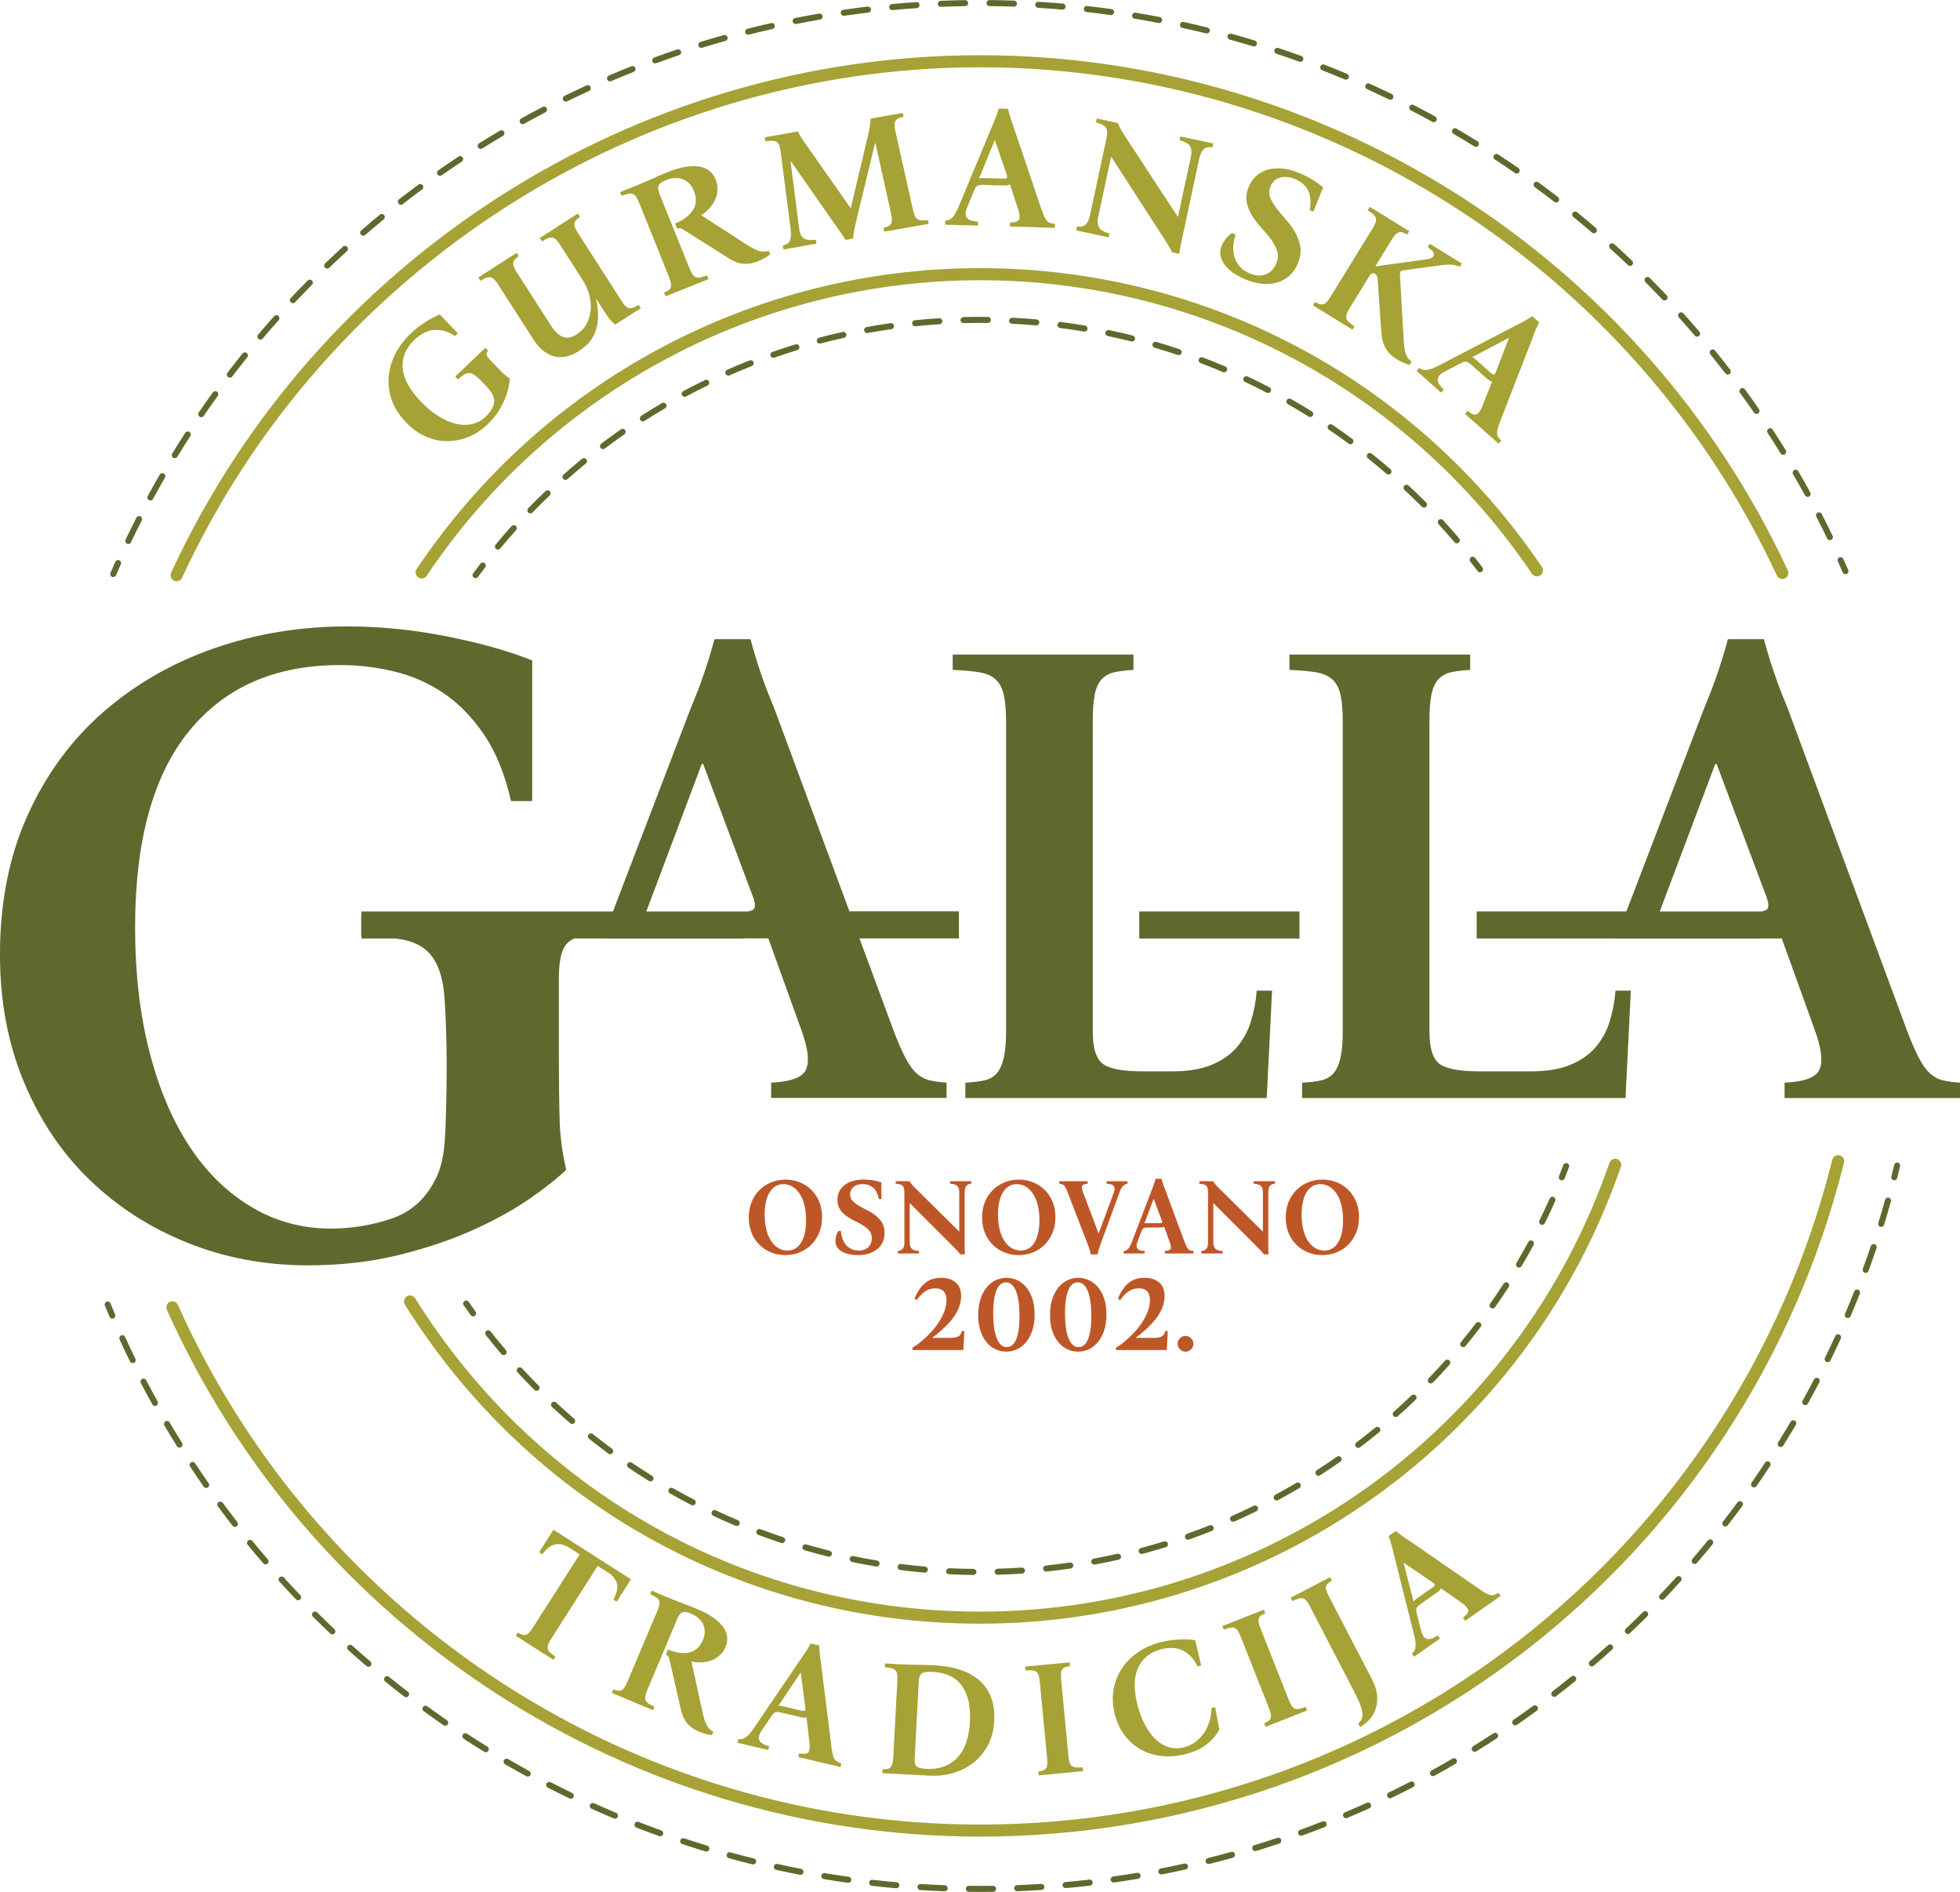 <svg xmlns="http://www.w3.org/2000/svg" id="Layer_1" data-name="Layer 1" width="718.88" height="693.83" viewBox="0 0 718.88 693.83"><defs><style>      .cls-1 {        fill: #a6a235;      }      .cls-2 {        fill: #be5727;      }      .cls-3 {        fill: #5e692d;      }    </style></defs><g><path class="cls-3" d="M41.55,211.64c-.15,0-.29-.03-.44-.09-.56-.24-.82-.89-.58-1.45,.58-1.36,1.18-2.71,1.77-4.06,.25-.56,.9-.81,1.46-.56s.81,.9,.56,1.46c-.6,1.34-1.18,2.68-1.76,4.03-.18,.42-.59,.67-1.02,.67Z"></path><path class="cls-3" d="M47.05,199.5c-.16,0-.32-.03-.48-.11-.55-.26-.79-.92-.52-1.47,1.29-2.71,2.61-5.4,3.97-8.06,.27-.54,.94-.77,1.49-.48,.54,.28,.76,.94,.48,1.49-1.35,2.65-2.67,5.32-3.95,8.01-.19,.4-.58,.63-1,.63Zm624.11-1.39c-.41,0-.8-.23-1-.63-1.29-2.68-2.62-5.34-3.97-7.98-.28-.54-.06-1.21,.48-1.49,.52-.29,1.2-.06,1.49,.48,1.37,2.65,2.7,5.33,4,8.03,.26,.55,.03,1.21-.52,1.48-.16,.07-.32,.11-.48,.11ZM55.17,183.54c-.18,0-.36-.04-.53-.13-.54-.29-.73-.96-.45-1.5,1.43-2.63,2.89-5.25,4.38-7.84,.31-.53,.98-.71,1.51-.41,.53,.31,.71,.98,.41,1.51-1.48,2.58-2.94,5.17-4.35,7.79-.2,.37-.58,.58-.97,.58Zm607.83-1.31c-.39,0-.77-.21-.97-.57-1.43-2.61-2.89-5.19-4.38-7.76-.31-.53-.13-1.21,.4-1.51,.53-.32,1.21-.13,1.51,.4,1.5,2.58,2.97,5.18,4.41,7.81,.29,.54,.1,1.21-.44,1.5-.17,.1-.35,.14-.53,.14Zm-598.9-14.21c-.2,0-.4-.05-.58-.16-.52-.32-.68-1-.36-1.52,1.56-2.55,3.15-5.08,4.78-7.6,.33-.51,1.02-.66,1.53-.33,.51,.33,.66,1.02,.33,1.53-1.62,2.5-3.2,5.01-4.75,7.56-.21,.34-.57,.53-.94,.53Zm589.92-1.24c-.37,0-.73-.19-.94-.52-1.56-2.53-3.15-5.04-4.77-7.52-.34-.51-.19-1.2,.32-1.53,.51-.34,1.19-.19,1.53,.32,1.63,2.5,3.23,5.03,4.8,7.57,.32,.52,.16,1.2-.36,1.53-.18,.11-.38,.16-.58,.16Zm-580.2-13.79c-.22,0-.43-.06-.63-.19-.5-.35-.63-1.03-.29-1.54,1.69-2.47,3.41-4.92,5.17-7.34,.36-.49,1.05-.61,1.54-.25,.5,.35,.61,1.05,.25,1.54-1.74,2.41-3.45,4.84-5.13,7.3-.21,.31-.56,.48-.91,.48Zm570.43-1.18c-.35,0-.7-.17-.91-.48-1.68-2.44-3.4-4.86-5.15-7.26-.36-.49-.25-1.19,.24-1.55s1.18-.26,1.55,.24c1.76,2.42,3.49,4.85,5.19,7.31,.35,.5,.22,1.19-.29,1.54-.19,.13-.41,.19-.63,.19Zm-559.95-13.33c-.23,0-.47-.07-.67-.22-.49-.37-.58-1.07-.21-1.55,1.82-2.38,3.66-4.74,5.54-7.07,.38-.47,1.07-.54,1.56-.16,.48,.38,.55,1.08,.16,1.56-1.86,2.31-3.7,4.65-5.5,7.02-.22,.29-.55,.44-.88,.44Zm549.41-1.11c-.33,0-.66-.15-.88-.43-1.82-2.36-3.65-4.69-5.52-6.99-.38-.48-.31-1.17,.16-1.56,.47-.38,1.17-.31,1.56,.16,1.88,2.32,3.74,4.66,5.56,7.04,.37,.48,.28,1.18-.2,1.55-.2,.16-.44,.23-.67,.23ZM95.51,124.54c-.26,0-.51-.09-.72-.26-.46-.39-.52-1.09-.13-1.56,1.93-2.28,3.9-4.53,5.89-6.77,.41-.45,1.12-.49,1.56-.09,.46,.41,.5,1.11,.09,1.56-1.98,2.22-3.93,4.46-5.85,6.73-.22,.26-.53,.39-.84,.39Zm526.95-1.06c-.31,0-.62-.13-.84-.39-1.92-2.26-3.89-4.49-5.87-6.7-.41-.45-.37-1.15,.08-1.56,.45-.42,1.15-.37,1.56,.08,2,2.22,3.97,4.47,5.91,6.74,.4,.47,.34,1.16-.13,1.56-.21,.18-.46,.26-.72,.26ZM107.43,111.2c-.27,0-.54-.1-.76-.3-.45-.42-.47-1.12-.05-1.56,2.05-2.18,4.12-4.33,6.23-6.46,.43-.44,1.13-.44,1.56,0,.43,.43,.44,1.13,0,1.56-2.09,2.11-4.15,4.25-6.19,6.42-.22,.23-.51,.35-.81,.35Zm503.08-1c-.29,0-.59-.12-.8-.35-2.04-2.16-4.12-4.29-6.21-6.39-.43-.43-.43-1.13,0-1.56s1.13-.42,1.56,0c2.11,2.12,4.2,4.26,6.26,6.43,.42,.45,.4,1.15-.04,1.56-.22,.2-.49,.3-.76,.3Zm-490.5-11.71c-.29,0-.58-.11-.8-.34-.42-.44-.41-1.14,.03-1.56,2.15-2.07,4.34-4.11,6.55-6.13,.45-.41,1.16-.38,1.56,.07,.41,.45,.38,1.15-.07,1.56-2.2,2.01-4.37,4.03-6.51,6.09-.21,.2-.49,.31-.77,.31Zm477.86-.96c-.28,0-.55-.1-.77-.31-2.15-2.05-4.33-4.07-6.54-6.07-.45-.41-.49-1.11-.08-1.56,.42-.45,1.12-.48,1.56-.08,2.22,2.01,4.41,4.04,6.58,6.11,.44,.42,.46,1.12,.03,1.56-.22,.22-.51,.34-.8,.34Zm-464.65-11.09c-.31,0-.62-.13-.84-.38-.4-.46-.35-1.16,.11-1.56,2.26-1.95,4.55-3.88,6.86-5.78,.48-.39,1.17-.32,1.56,.15,.39,.48,.32,1.17-.15,1.56-2.3,1.88-4.57,3.8-6.81,5.75-.21,.18-.47,.27-.73,.27Zm451.38-.9c-.26,0-.51-.09-.72-.27-2.26-1.93-4.53-3.84-6.84-5.72-.47-.38-.54-1.08-.16-1.56,.38-.48,1.08-.55,1.56-.16,2.32,1.89,4.61,3.81,6.89,5.76,.46,.4,.51,1.09,.12,1.56-.22,.26-.53,.38-.84,.38Zm-437.57-10.44c-.33,0-.65-.15-.87-.43-.38-.48-.29-1.18,.19-1.55,2.35-1.83,4.73-3.64,7.14-5.42,.5-.36,1.19-.26,1.55,.23,.36,.49,.26,1.18-.23,1.55-2.39,1.76-4.76,3.56-7.1,5.38-.2,.16-.44,.23-.68,.23Zm423.7-.86c-.24,0-.48-.07-.68-.23-2.35-1.82-4.73-3.61-7.12-5.36-.49-.36-.6-1.05-.24-1.55,.37-.5,1.06-.59,1.55-.24,2.42,1.77,4.81,3.57,7.18,5.4,.48,.38,.57,1.07,.2,1.56-.22,.28-.55,.43-.88,.43Zm-409.33-9.76c-.35,0-.69-.16-.91-.47-.35-.5-.23-1.19,.27-1.54,2.45-1.71,4.92-3.39,7.41-5.05,.5-.33,1.19-.2,1.53,.32,.34,.51,.19,1.2-.32,1.53-2.48,1.63-4.93,3.31-7.36,5.01-.19,.13-.42,.2-.64,.2Zm394.89-.82c-.22,0-.44-.06-.63-.2-2.44-1.69-4.91-3.35-7.4-4.99-.51-.34-.65-1.02-.32-1.53,.34-.5,1.02-.64,1.53-.32,2.5,1.64,4.98,3.32,7.44,5.02,.5,.35,.63,1.04,.28,1.54-.21,.31-.56,.48-.91,.48Zm-379.99-9.05c-.37,0-.73-.19-.94-.52-.32-.52-.17-1.2,.35-1.53,2.53-1.58,5.09-3.13,7.66-4.65,.54-.31,1.21-.13,1.51,.39,.31,.53,.14,1.21-.39,1.51-2.55,1.51-5.09,3.05-7.61,4.63-.19,.11-.38,.17-.59,.17Zm365.02-.77c-.2,0-.4-.05-.58-.16-2.53-1.56-5.08-3.1-7.64-4.6-.53-.31-.7-.99-.4-1.51,.31-.54,.98-.72,1.51-.4,2.59,1.51,5.15,3.05,7.7,4.63,.52,.32,.68,1,.36,1.53-.21,.34-.57,.52-.94,.52Zm-349.63-8.31c-.39,0-.77-.2-.97-.57-.29-.53-.1-1.21,.43-1.5,2.61-1.45,5.24-2.87,7.89-4.25,.53-.28,1.21-.08,1.49,.47,.28,.54,.07,1.21-.47,1.49-2.63,1.37-5.24,2.78-7.83,4.22-.17,.1-.35,.14-.54,.14Zm334.18-.72c-.18,0-.36-.04-.53-.14-2.61-1.44-5.23-2.84-7.88-4.2-.54-.28-.76-.95-.48-1.49,.28-.55,.95-.77,1.49-.48,2.66,1.37,5.3,2.78,7.93,4.23,.54,.29,.73,.97,.44,1.5-.2,.37-.58,.57-.97,.57Zm-318.36-7.54c-.41,0-.8-.23-.99-.62-.27-.55-.04-1.21,.51-1.48,2.68-1.31,5.38-2.59,8.09-3.84,.55-.27,1.21-.02,1.47,.54,.26,.56,0,1.21-.54,1.47-2.7,1.24-5.38,2.51-8.04,3.81-.16,.08-.32,.11-.49,.11Zm302.44-.68c-.16,0-.33-.03-.48-.11-2.68-1.3-5.37-2.56-8.09-3.79-.55-.25-.8-.91-.55-1.47,.25-.55,.89-.82,1.47-.55,2.73,1.24,5.44,2.51,8.14,3.81,.55,.26,.78,.93,.51,1.48-.19,.39-.58,.62-.99,.62Zm-286.21-6.75c-.43,0-.84-.25-1.02-.67-.24-.56,.02-1.21,.58-1.45,2.74-1.17,5.5-2.31,8.28-3.41,.57-.22,1.21,.06,1.44,.62,.22,.57-.05,1.21-.62,1.44-2.76,1.09-5.5,2.22-8.22,3.38-.14,.06-.29,.09-.44,.09Zm269.89-.63c-.14,0-.29-.03-.43-.09-2.74-1.15-5.5-2.27-8.27-3.36-.57-.22-.85-.86-.63-1.43,.22-.57,.88-.86,1.43-.63,2.79,1.09,5.57,2.22,8.33,3.38,.57,.24,.83,.89,.59,1.45-.18,.42-.59,.68-1.02,.68Zm-253.31-5.95c-.45,0-.87-.28-1.04-.73-.21-.57,.08-1.21,.66-1.42,2.8-1.03,5.61-2.02,8.44-2.98,.58-.19,1.21,.12,1.4,.7s-.12,1.21-.7,1.4c-2.81,.95-5.61,1.93-8.39,2.95-.13,.05-.26,.07-.38,.07Zm236.62-.58c-.13,0-.25-.02-.38-.06-2.8-1.02-5.61-1.99-8.44-2.93-.58-.19-.89-.82-.7-1.4,.2-.57,.84-.89,1.4-.7,2.85,.95,5.68,1.93,8.49,2.94,.57,.21,.87,.84,.67,1.42-.16,.45-.59,.73-1.04,.73Zm-219.72-5.13c-.47,0-.91-.3-1.06-.78-.18-.58,.15-1.21,.73-1.39,2.84-.88,5.71-1.72,8.59-2.52,.58-.16,1.2,.18,1.36,.77,.17,.59-.18,1.2-.77,1.36-2.86,.8-5.7,1.64-8.53,2.52-.11,.03-.22,.05-.33,.05Zm202.7-.52c-.1,0-.21-.01-.32-.05-2.85-.86-5.71-1.69-8.59-2.48-.59-.16-.93-.77-.77-1.36s.77-.93,1.36-.77c2.9,.8,5.78,1.63,8.64,2.5,.58,.18,.92,.8,.74,1.38-.14,.48-.58,.79-1.06,.79Zm-185.53-4.3c-.5,0-.95-.33-1.07-.83-.15-.59,.21-1.19,.8-1.34,2.89-.73,5.8-1.43,8.73-2.09,.62-.15,1.18,.25,1.32,.84,.13,.6-.24,1.19-.84,1.32-2.9,.65-5.79,1.34-8.67,2.07-.09,.03-.18,.03-.27,.03Zm168.24-.45c-.09,0-.18,0-.27-.03-2.88-.71-5.78-1.39-8.7-2.03-.6-.13-.97-.72-.84-1.32,.13-.6,.7-.98,1.32-.84,2.94,.64,5.86,1.33,8.76,2.05,.59,.15,.96,.74,.8,1.34-.12,.5-.57,.84-1.07,.84Zm-150.79-3.48c-.52,0-.98-.36-1.09-.89-.12-.6,.27-1.18,.87-1.3,2.93-.58,5.87-1.12,8.82-1.63,.59-.12,1.18,.3,1.28,.9,.1,.6-.3,1.17-.9,1.28-2.93,.51-5.85,1.05-8.76,1.62-.07,.01-.15,.02-.22,.02Zm133.3-.36c-.07,0-.14,0-.21-.02-2.91-.56-5.84-1.09-8.78-1.57-.6-.1-1.01-.67-.91-1.28,.1-.6,.69-1.01,1.28-.91,2.96,.49,5.9,1.02,8.83,1.59,.6,.11,.99,.7,.88,1.29-.1,.53-.56,.9-1.09,.9Zm-115.67-2.65c-.54,0-1.02-.4-1.09-.95-.09-.61,.33-1.17,.93-1.25,2.95-.43,5.92-.82,8.9-1.17,.57-.06,1.16,.36,1.23,.97,.07,.61-.36,1.16-.97,1.23-2.96,.35-5.9,.74-8.84,1.16-.06,0-.11,.01-.16,.01Zm98.03-.27s-.1,0-.15,0c-2.94-.41-5.88-.78-8.85-1.12-.61-.06-1.04-.61-.97-1.22,.06-.61,.51-1.05,1.22-.97,2.98,.33,5.94,.7,8.9,1.12,.61,.09,1.03,.64,.95,1.25-.08,.55-.55,.96-1.1,.96Zm-80.27-1.83c-.57,0-1.05-.43-1.1-1.01-.06-.61,.39-1.15,1-1.2,2.97-.27,5.95-.51,8.94-.71,.73-.13,1.13,.42,1.18,1.03,.04,.61-.42,1.14-1.03,1.18-2.98,.2-5.94,.44-8.89,.71-.03,0-.06,0-.1,0Zm62.5-.17s-.06,0-.1,0c-2.95-.26-5.92-.48-8.89-.65-.61-.04-1.07-.56-1.04-1.18,.04-.61,.44-1.03,1.18-1.04,2.99,.19,5.97,.41,8.94,.66,.61,.05,1.06,.59,1.01,1.2-.05,.57-.53,1.01-1.1,1.01Zm-44.66-1.02c-.59,0-1.08-.47-1.11-1.06-.03-.61,.45-1.12,1.06-1.15,2.97-.12,5.96-.2,8.95-.25h.02c.61,0,1.1,.48,1.11,1.09,0,.61-.48,1.12-1.09,1.12-2.98,.05-5.94,.13-8.9,.25h-.04Zm26.8-.07h-.04c-2.97-.1-5.94-.17-8.91-.2-.61,0-1.1-.51-1.09-1.12,0-.61,.5-1.09,1.11-1.09h.01c3,.03,5.98,.1,8.97,.2,.61,.02,1.09,.54,1.07,1.15-.02,.6-.51,1.07-1.11,1.07Z"></path><path class="cls-3" d="M676.87,210.57c-.43,0-.83-.25-1.02-.67-.58-1.34-1.18-2.68-1.78-4.03-.25-.56,0-1.21,.56-1.46,.55-.24,1.21,0,1.46,.56,.6,1.34,1.2,2.69,1.79,4.05,.24,.56-.02,1.21-.57,1.46-.14,.06-.29,.09-.44,.09Z"></path></g><g><path class="cls-3" d="M694.78,432.83c-.09,0-.18,0-.27-.03-.6-.15-.96-.75-.8-1.34,.35-1.42,.71-2.85,1.05-4.28,.14-.59,.73-.98,1.33-.82,.6,.14,.96,.74,.82,1.33-.34,1.44-.7,2.88-1.06,4.31-.13,.51-.57,.84-1.07,.84Z"></path><path class="cls-3" d="M359.44,693.83c-1.37,0-2.73,0-4.1-.03-.61,0-1.1-.51-1.09-1.12s.54-1.17,1.12-1.09c2.95,.03,5.9,.04,8.85,0h.02c.61,0,1.1,.48,1.11,1.09,0,.61-.48,1.12-1.09,1.12-1.6,.03-3.21,.03-4.81,.03Zm-12.96-.24h-.04c-2.97-.11-5.94-.26-8.89-.44-.61-.04-1.07-.56-1.04-1.18,.04-.61,.45-.99,1.18-1.04,2.94,.18,5.88,.33,8.84,.44,.61,.03,1.09,.54,1.06,1.15-.02,.6-.51,1.06-1.11,1.06Zm26.62-.03c-.59,0-1.09-.47-1.11-1.06-.02-.61,.45-1.12,1.06-1.15,2.96-.11,5.91-.27,8.84-.46,.71,.06,1.14,.43,1.18,1.04,.04,.61-.42,1.13-1.03,1.18-2.96,.19-5.92,.35-8.9,.46h-.04Zm-44.34-1.07h-.1c-2.97-.27-5.92-.56-8.87-.9-.61-.07-1.04-.61-.97-1.23,.06-.61,.54-1.12,1.22-.97,2.93,.34,5.86,.63,8.81,.88,.61,.06,1.06,.6,1.01,1.2-.05,.58-.53,1.01-1.1,1.01Zm62.06-.06c-.57,0-1.05-.43-1.1-1-.06-.61,.39-1.15,1-1.2,2.95-.27,5.88-.57,8.81-.91,.66-.13,1.15,.36,1.22,.97,.07,.61-.36,1.16-.97,1.23-2.94,.34-5.89,.64-8.86,.91-.03,0-.07,0-.1,0Zm-79.7-1.95s-.1,0-.15,0c-2.94-.41-5.88-.86-8.81-1.35-.6-.1-1.01-.67-.91-1.27s.69-1.01,1.28-.91c2.91,.48,5.82,.93,8.75,1.33,.61,.09,1.03,.65,.95,1.25-.08,.55-.55,.95-1.1,.95Zm97.33-.1c-.54,0-1.02-.4-1.09-.95-.09-.61,.33-1.17,.94-1.25,2.93-.42,5.84-.86,8.75-1.35,.64-.1,1.18,.3,1.28,.91,.1,.6-.3,1.17-.9,1.27-2.93,.49-5.86,.95-8.81,1.37-.05,0-.1,0-.16,0Zm-114.85-2.81c-.07,0-.14,0-.21-.02-2.93-.57-5.84-1.17-8.73-1.81-.6-.13-.98-.73-.84-1.32,.13-.59,.73-.97,1.32-.84,2.87,.64,5.77,1.24,8.67,1.79,.6,.12,.99,.7,.88,1.3-.1,.53-.57,.9-1.09,.9Zm132.36-.13c-.52,0-.98-.36-1.09-.89-.12-.61,.27-1.18,.87-1.31,2.9-.56,5.79-1.17,8.66-1.81,.59-.11,1.19,.25,1.32,.84,.13,.6-.25,1.19-.84,1.32-2.89,.64-5.8,1.25-8.72,1.82-.07,0-.14,.02-.21,.02Zm-149.73-3.69c-.09,0-.18,0-.26-.03-2.9-.71-5.78-1.46-8.65-2.26-.59-.16-.93-.77-.77-1.36,.16-.59,.77-.98,1.36-.77,2.85,.78,5.71,1.53,8.59,2.24,.59,.15,.96,.74,.81,1.34-.13,.5-.58,.84-1.08,.84Zm167.06-.15c-.5,0-.95-.34-1.07-.84-.15-.6,.21-1.19,.8-1.34,2.87-.72,5.72-1.47,8.56-2.25,.59-.21,1.2,.18,1.36,.77,.16,.59-.19,1.2-.77,1.36-2.86,.8-5.73,1.55-8.61,2.27-.09,.03-.18,.03-.27,.03Zm-184.23-4.57c-.11,0-.22-.02-.32-.05-2.85-.86-5.69-1.76-8.51-2.69-.58-.2-.89-.82-.7-1.4,.19-.58,.8-.88,1.4-.71,2.8,.93,5.62,1.82,8.46,2.69,.59,.17,.92,.8,.74,1.37-.15,.48-.58,.79-1.06,.79Zm201.34-.17c-.48,0-.91-.3-1.06-.79-.18-.58,.15-1.2,.73-1.37,2.83-.86,5.64-1.76,8.43-2.69,.59-.22,1.21,.11,1.4,.7,.19,.58-.12,1.2-.7,1.39-2.81,.94-5.64,1.84-8.49,2.71-.11,.03-.22,.05-.32,.05Zm-218.24-5.43c-.13,0-.25-.02-.38-.07-2.8-1-5.59-2.04-8.36-3.13-.57-.22-.85-.86-.63-1.44,.22-.56,.88-.85,1.43-.62,2.75,1.07,5.52,2.11,8.3,3.11,.57,.2,.87,.84,.67,1.41-.16,.46-.59,.73-1.04,.73Zm235.05-.19c-.45,0-.88-.28-1.04-.73-.21-.58,.09-1.21,.66-1.42,2.77-1.01,5.52-2.05,8.26-3.11,.55-.22,1.21,.06,1.43,.62,.22,.57-.06,1.22-.63,1.44-2.75,1.08-5.52,2.12-8.3,3.13-.13,.05-.26,.07-.38,.07Zm-251.63-6.26c-.14,0-.29-.03-.43-.09-2.75-1.15-5.47-2.34-8.18-3.56-.56-.25-.8-.91-.55-1.47,.24-.55,.9-.8,1.46-.55,2.69,1.22,5.4,2.39,8.13,3.54,.57,.23,.83,.88,.59,1.45-.18,.42-.59,.67-1.02,.67Zm268.11-.19c-.43,0-.84-.25-1.02-.68-.24-.56,.03-1.21,.59-1.44,2.71-1.14,5.41-2.32,8.09-3.54,.57-.23,1.21,0,1.47,.55,.26,.56,0,1.21-.55,1.47-2.7,1.22-5.42,2.41-8.15,3.55-.14,.06-.29,.09-.43,.09Zm-284.32-7.13c-.16,0-.32-.03-.48-.11-2.68-1.29-5.34-2.62-7.98-3.98-.54-.29-.76-.95-.48-1.5,.29-.55,.96-.73,1.49-.48,2.62,1.36,5.27,2.67,7.93,3.96,.55,.26,.78,.93,.52,1.48-.19,.39-.59,.62-1,.62Zm300.46-.17c-.41,0-.8-.23-.99-.62-.27-.55-.04-1.21,.51-1.48,2.65-1.29,5.29-2.6,7.9-3.95,.52-.27,1.21-.07,1.49,.48,.28,.54,.06,1.22-.48,1.5-2.63,1.35-5.28,2.68-7.95,3.97-.15,.08-.32,.11-.48,.11Zm-316.28-7.95c-.18,0-.36-.04-.53-.14-2.61-1.43-5.2-2.89-7.77-4.37-.53-.31-.7-.99-.4-1.51,.3-.54,.98-.7,1.51-.41,2.55,1.49,5.12,2.93,7.72,4.36,.54,.29,.73,.97,.44,1.5-.2,.36-.58,.57-.97,.57Zm332.03-.16c-.39,0-.77-.21-.97-.57-.29-.54-.1-1.21,.43-1.5,2.59-1.43,5.15-2.87,7.69-4.36,.52-.29,1.21-.13,1.51,.41,.31,.53,.13,1.2-.4,1.51-2.56,1.49-5.14,2.95-7.73,4.37-.17,.1-.35,.14-.54,.14Zm-347.4-8.78c-.2,0-.4-.05-.58-.16-2.53-1.56-5.05-3.16-7.53-4.78-.51-.33-.66-1.02-.32-1.53,.33-.52,1.03-.65,1.53-.32,2.47,1.61,4.96,3.2,7.48,4.75,.52,.32,.68,1,.36,1.52-.21,.34-.57,.53-.94,.53Zm362.71-.15c-.37,0-.73-.19-.94-.53-.32-.52-.16-1.2,.36-1.52,2.51-1.55,5-3.13,7.46-4.74,.51-.34,1.19-.2,1.53,.32,.34,.51,.19,1.19-.32,1.53-2.48,1.63-4.98,3.21-7.5,4.77-.18,.11-.38,.16-.58,.16Zm-377.59-9.56c-.22,0-.44-.06-.63-.2-2.45-1.68-4.87-3.4-7.28-5.15-.49-.36-.6-1.05-.24-1.55,.36-.48,1.05-.61,1.55-.24,2.39,1.74,4.79,3.44,7.22,5.12,.51,.35,.63,1.04,.29,1.54-.22,.32-.56,.48-.91,.48Zm392.44-.15c-.35,0-.7-.17-.91-.48-.35-.5-.22-1.19,.29-1.54,2.43-1.67,4.83-3.38,7.21-5.11,.49-.36,1.18-.26,1.55,.24,.36,.49,.25,1.18-.24,1.55-2.39,1.75-4.82,3.46-7.26,5.15-.19,.13-.41,.19-.63,.19Zm-406.8-10.31c-.24,0-.47-.07-.67-.23-2.36-1.81-4.69-3.65-6.99-5.52-.48-.38-.55-1.08-.16-1.56,.39-.48,1.09-.54,1.56-.16,2.29,1.86,4.61,3.68,6.95,5.48,.48,.37,.57,1.07,.2,1.55-.22,.29-.54,.43-.88,.43Zm421.13-.14c-.33,0-.66-.15-.88-.43-.37-.48-.28-1.18,.2-1.55,2.34-1.8,4.65-3.62,6.94-5.48,.47-.38,1.17-.32,1.56,.16,.38,.47,.31,1.17-.16,1.56-2.3,1.87-4.63,3.71-6.99,5.52-.2,.16-.44,.23-.67,.23Zm-434.94-11.03c-.26,0-.51-.09-.72-.26-2.26-1.93-4.49-3.88-6.71-5.87-.45-.41-.49-1.11-.08-1.56,.41-.45,1.11-.49,1.56-.08,2.2,1.97,4.42,3.92,6.66,5.83,.47,.4,.52,1.09,.13,1.56-.22,.26-.53,.39-.84,.39Zm448.72-.14c-.31,0-.62-.13-.84-.39-.39-.46-.34-1.16,.13-1.56,2.24-1.92,4.47-3.86,6.66-5.83,.45-.41,1.15-.38,1.56,.08,.41,.45,.37,1.15-.08,1.56-2.21,1.98-4.44,3.94-6.7,5.87-.21,.18-.46,.26-.72,.26Zm-461.93-11.73c-.27,0-.54-.1-.76-.3-2.16-2.04-4.29-4.11-6.4-6.2-.43-.43-.43-1.13,0-1.56,.43-.43,1.13-.43,1.56,0,2.09,2.08,4.21,4.13,6.35,6.16,.45,.42,.46,1.12,.04,1.56-.22,.23-.51,.35-.8,.35Zm475.13-.14c-.29,0-.59-.12-.8-.35-.42-.45-.4-1.15,.04-1.56,2.14-2.02,4.26-4.08,6.35-6.16,.44-.43,1.14-.43,1.56,0,.43,.44,.43,1.14,0,1.56-2.11,2.1-4.24,4.16-6.39,6.2-.22,.2-.49,.3-.76,.3Zm-487.72-12.39c-.29,0-.58-.12-.8-.34-2.05-2.15-4.07-4.32-6.07-6.52-.41-.45-.38-1.15,.08-1.56,.45-.42,1.15-.38,1.56,.08,1.98,2.18,3.99,4.34,6.03,6.48,.42,.44,.41,1.14-.03,1.56-.22,.2-.49,.31-.77,.31Zm500.3-.14c-.28,0-.55-.1-.77-.31-.44-.42-.46-1.12-.03-1.56,2.04-2.14,4.05-4.3,6.03-6.48,.42-.45,1.12-.48,1.56-.08,.45,.41,.49,1.11,.08,1.56-2,2.2-4.02,4.37-6.07,6.52-.22,.22-.51,.34-.8,.34Zm-512.23-13c-.31,0-.62-.13-.84-.38-1.94-2.24-3.85-4.52-5.72-6.81-.39-.47-.32-1.17,.16-1.56,.47-.39,1.16-.32,1.56,.16,1.87,2.28,3.76,4.53,5.69,6.77,.4,.46,.35,1.16-.12,1.56-.21,.18-.47,.27-.72,.27Zm524.16-.16c-.26,0-.51-.09-.72-.27-.46-.4-.51-1.1-.12-1.56,1.93-2.24,3.82-4.5,5.69-6.78,.39-.47,1.09-.54,1.56-.16,.48,.39,.54,1.09,.16,1.56-1.88,2.3-3.79,4.57-5.73,6.83-.22,.26-.53,.38-.84,.38Zm-535.4-13.58c-.33,0-.66-.15-.87-.43-1.82-2.34-3.61-4.71-5.37-7.1-.36-.49-.26-1.18,.23-1.55,.5-.35,1.18-.26,1.55,.23,1.75,2.37,3.53,4.73,5.34,7.06,.38,.48,.29,1.18-.19,1.55-.2,.16-.44,.23-.68,.23Zm546.64-.17c-.24,0-.48-.08-.68-.23-.48-.37-.57-1.07-.19-1.55,1.81-2.33,3.59-4.69,5.34-7.07,.36-.48,1.06-.6,1.55-.23,.49,.36,.6,1.05,.23,1.55-1.76,2.39-3.55,4.76-5.37,7.11-.22,.28-.54,.43-.87,.43Zm-557.17-14.11c-.35,0-.69-.16-.91-.48-1.69-2.43-3.36-4.89-5-7.36-.34-.51-.2-1.19,.31-1.53,.5-.34,1.2-.21,1.53,.31,1.63,2.46,3.29,4.9,4.97,7.32,.35,.5,.22,1.19-.28,1.54-.19,.13-.41,.2-.63,.2Zm567.7-.2c-.22,0-.44-.06-.63-.2-.5-.35-.63-1.04-.28-1.54,1.69-2.43,3.34-4.87,4.97-7.34,.33-.52,1.02-.64,1.53-.32,.51,.34,.65,1.02,.32,1.53-1.63,2.48-3.31,4.94-5,7.38-.21,.31-.56,.48-.91,.48Zm-577.48-14.6c-.37,0-.73-.19-.94-.52-1.57-2.52-3.11-5.05-4.62-7.61-.31-.53-.13-1.21,.39-1.52,.54-.3,1.21-.13,1.52,.39,1.49,2.54,3.02,5.06,4.58,7.56,.32,.52,.16,1.2-.35,1.53-.19,.11-.38,.17-.59,.17Zm587.26-.24c-.2,0-.4-.05-.58-.17-.52-.32-.68-1-.35-1.52,1.56-2.51,3.09-5.04,4.59-7.58,.31-.53,.99-.7,1.52-.39,.53,.31,.7,.99,.39,1.52-1.51,2.56-3.05,5.1-4.62,7.63-.21,.34-.57,.52-.94,.52Zm-596.26-15.04c-.39,0-.77-.2-.97-.57-1.44-2.59-2.84-5.2-4.22-7.83-.28-.54-.07-1.21,.47-1.5,.54-.28,1.21-.07,1.5,.47,1.37,2.62,2.76,5.21,4.19,7.79,.29,.53,.1,1.21-.43,1.5-.17,.1-.35,.14-.54,.14Zm605.27-.29c-.18,0-.37-.04-.54-.14-.54-.3-.73-.97-.43-1.5,1.43-2.58,2.83-5.18,4.2-7.81,.29-.54,.96-.74,1.49-.47,.54,.28,.75,.95,.47,1.49-1.37,2.64-2.78,5.26-4.22,7.86-.2,.36-.58,.57-.97,.57Zm-613.47-15.43c-.41,0-.8-.23-.99-.62-1.31-2.66-2.58-5.34-3.81-8.05-.26-.55,0-1.21,.55-1.47,.53-.26,1.21-.02,1.47,.55,1.23,2.68,2.49,5.34,3.79,7.99,.27,.55,.04,1.21-.51,1.48-.16,.08-.32,.11-.49,.11Zm621.69-.34c-.16,0-.33-.03-.48-.11-.55-.27-.78-.93-.51-1.48,1.3-2.65,2.56-5.33,3.79-8.01,.26-.56,.93-.8,1.47-.55,.56,.26,.8,.91,.55,1.47-1.24,2.71-2.51,5.4-3.81,8.07-.19,.39-.58,.62-.99,.62Zm7.39-16.19c-.15,0-.29-.03-.43-.09-.56-.24-.83-.89-.59-1.45,1.16-2.71,2.28-5.45,3.37-8.21,.22-.57,.85-.86,1.44-.62,.57,.22,.85,.87,.62,1.44-1.1,2.77-2.23,5.52-3.39,8.26-.18,.42-.59,.67-1.02,.67Zm6.55-16.54c-.13,0-.26-.02-.38-.07-.57-.21-.87-.84-.66-1.42,1.02-2.78,1.99-5.57,2.94-8.37,.2-.57,.84-.88,1.4-.7,.58,.19,.89,.83,.7,1.4-.95,2.82-1.94,5.63-2.96,8.43-.16,.45-.59,.73-1.04,.73Zm5.68-16.87c-.11,0-.22-.02-.32-.05-.58-.18-.91-.8-.73-1.38,.87-2.83,1.71-5.67,2.5-8.52,.17-.59,.78-.94,1.37-.77,.59,.16,.93,.78,.77,1.37-.8,2.87-1.65,5.73-2.52,8.57-.15,.48-.59,.78-1.06,.78Z"></path><path class="cls-3" d="M41.21,483.59c-.43,0-.84-.25-1.02-.67-.58-1.36-1.15-2.73-1.72-4.09-.23-.57,.04-1.21,.61-1.44,.56-.24,1.21,.04,1.44,.61,.55,1.36,1.12,2.71,1.7,4.06,.24,.56-.02,1.21-.58,1.45-.14,.06-.29,.09-.44,.09Z"></path></g><g><path class="cls-2" d="M288.09,432.6c1.83,0,3.57,.32,5.2,.98,1.63,.65,3.06,1.57,4.28,2.77,1.22,1.2,2.18,2.65,2.89,4.34,.7,1.7,1.06,3.6,1.06,5.7s-.35,4-1.06,5.7c-.7,1.7-1.66,3.16-2.89,4.38-1.22,1.22-2.65,2.16-4.28,2.83-1.63,.66-3.38,.99-5.24,.99s-3.57-.32-5.2-.98c-1.63-.65-3.06-1.57-4.28-2.77-1.22-1.2-2.18-2.64-2.89-4.34-.7-1.7-1.05-3.6-1.05-5.69s.35-4.01,1.05-5.72,1.66-3.17,2.89-4.38c1.22-1.21,2.65-2.14,4.28-2.81,1.63-.67,3.38-1,5.24-1Zm.67,26.02c2.2,0,3.91-.99,5.1-2.97,1.2-1.98,1.79-4.69,1.79-8.15,0-2.13-.21-4.01-.64-5.66-.42-1.65-1.02-3.03-1.77-4.14s-1.63-1.97-2.63-2.55-2.08-.88-3.25-.88c-2.18,0-3.87,.99-5.08,2.97-1.21,1.98-1.82,4.69-1.82,8.14,0,2.13,.22,4.01,.64,5.66,.42,1.65,1.02,3.03,1.77,4.15,.76,1.12,1.64,1.96,2.65,2.55,1.01,.59,2.08,.88,3.23,.88Z"></path><path class="cls-2" d="M314.62,460.29c-.9,0-1.84-.08-2.81-.25-.97-.17-1.85-.45-2.65-.86-.8-.4-1.46-.94-1.97-1.6-.52-.67-.78-1.49-.78-2.47,0-.53,.08-1.12,.24-1.77,.16-.65,.45-1.28,.88-1.89h.92c.05,.99,.23,1.92,.54,2.79,.31,.88,.73,1.64,1.28,2.29,.54,.65,1.21,1.16,2.01,1.53,.8,.37,1.69,.56,2.67,.56,.88,0,1.62-.13,2.23-.4,.61-.27,1.11-.61,1.5-1.04,.38-.43,.66-.91,.83-1.46s.26-1.09,.26-1.62c0-1.12-.31-2.04-.93-2.77-.63-.73-1.4-1.38-2.33-1.96-.93-.57-1.95-1.12-3.05-1.63-1.1-.52-2.12-1.12-3.05-1.79s-1.7-1.48-2.33-2.42c-.62-.93-.93-2.09-.93-3.47,0-1.14,.22-2.17,.67-3.09,.45-.92,1.1-1.7,1.93-2.36,.84-.65,1.85-1.15,3.03-1.5,1.18-.35,2.49-.52,3.93-.52s2.71,.11,3.84,.33c1.13,.22,2.04,.46,2.73,.72v6.08h-.92c-.45-1.99-1.18-3.4-2.17-4.22s-2.25-1.24-3.77-1.24c-.85,0-1.57,.11-2.15,.34-.58,.22-1.06,.52-1.43,.88-.38,.36-.64,.76-.8,1.2-.16,.44-.24,.88-.24,1.34,0,.96,.31,1.76,.94,2.41,.62,.65,1.4,1.25,2.33,1.8s1.95,1.09,3.05,1.63,2.12,1.18,3.05,1.92c.93,.73,1.7,1.6,2.33,2.62,.62,1.01,.93,2.27,.93,3.79,0,1.3-.24,2.45-.73,3.45-.49,1-1.18,1.84-2.05,2.53-.87,.69-1.91,1.22-3.11,1.58-1.19,.36-2.49,.54-3.9,.54Z"></path><path class="cls-2" d="M352.23,460.01c-.4-.51-.82-1-1.28-1.5-.45-.49-1.12-1.16-1.99-2.01l-15.22-15.22h-.08v14.42c0,.93,.23,1.66,.7,2.19,.46,.53,1.36,.83,2.69,.88v.92h-7.77v-.92c.9-.05,1.53-.35,1.89-.88,.36-.53,.54-1.26,.54-2.19v-18.52c0-1.2-.24-1.99-.72-2.39-.48-.4-1.3-.62-2.47-.68v-.92h5.02c.4,.59,.82,1.12,1.28,1.62,.45,.49,.97,1.02,1.55,1.57l15.38,15.22h.08v-14.42c0-.93-.22-1.66-.68-2.19-.45-.53-1.35-.82-2.71-.88v-.92h7.81v.92c-.9,.06-1.53,.35-1.89,.88s-.54,1.26-.54,2.19v20.66c0,.68,.03,1.4,.08,2.17h-1.67Z"></path><path class="cls-2" d="M373.67,432.6c1.83,0,3.57,.32,5.2,.98,1.63,.65,3.06,1.57,4.28,2.77,1.22,1.2,2.18,2.65,2.89,4.34,.7,1.7,1.06,3.6,1.06,5.7s-.35,4-1.06,5.7c-.7,1.7-1.66,3.16-2.89,4.38-1.22,1.22-2.65,2.16-4.28,2.83-1.63,.66-3.38,.99-5.24,.99s-3.57-.32-5.2-.98c-1.63-.65-3.06-1.57-4.28-2.77-1.22-1.2-2.18-2.64-2.89-4.34-.7-1.7-1.05-3.6-1.05-5.69s.35-4.01,1.05-5.72,1.66-3.17,2.89-4.38c1.22-1.21,2.65-2.14,4.28-2.81,1.63-.67,3.38-1,5.24-1Zm.67,26.02c2.2,0,3.91-.99,5.1-2.97,1.2-1.98,1.79-4.69,1.79-8.15,0-2.13-.21-4.01-.64-5.66-.42-1.65-1.02-3.03-1.77-4.14-.76-1.12-1.63-1.97-2.63-2.55s-2.08-.88-3.25-.88c-2.18,0-3.87,.99-5.08,2.97-1.21,1.98-1.82,4.69-1.82,8.14,0,2.13,.22,4.01,.64,5.66,.42,1.65,1.02,3.03,1.77,4.15s1.64,1.96,2.65,2.55c1.01,.59,2.08,.88,3.23,.88Z"></path><path class="cls-2" d="M400.08,460.01c-.16-.69-.3-1.27-.42-1.73-.12-.47-.33-1.04-.62-1.73l-7.49-19.36c-.26-.69-.5-1.23-.7-1.61s-.42-.68-.64-.9c-.22-.21-.47-.35-.73-.42-.27-.07-.58-.11-.96-.14v-.92h10.4v.92c-1.17,.06-1.85,.32-2.03,.8-.19,.48-.08,1.23,.32,2.27l5.7,15.1h.08l5.58-15.1c.35-.93,.32-1.66-.06-2.19-.38-.53-1.25-.82-2.61-.88v-.92h7.65v.92c-1.25,.11-2.22,1.13-2.91,3.07l-7.09,19.36c-.26,.72-.46,1.3-.58,1.75-.12,.45-.26,1.02-.42,1.72h-2.47Z"></path><path class="cls-2" d="M434.58,455.71c.27,.69,.51,1.24,.72,1.63s.43,.7,.66,.9,.48,.33,.76,.4c.28,.06,.62,.11,1.02,.14v.92h-10.48v-.92c1.2-.05,1.89-.32,2.09-.8,.2-.48,.11-1.24-.26-2.27l-2.11-5.85c-.13,.13-.33,.22-.6,.26-.27,.04-.54,.06-.84,.06h-4.78c-.56,0-.98,.07-1.28,.2-.29,.13-.54,.48-.76,1.04l-1.63,4.3c-.35,.93-.32,1.66,.06,2.19s1.27,.83,2.65,.88v.92h-7.65v-.92c.69-.05,1.25-.35,1.69-.88,.44-.53,.84-1.26,1.21-2.19l7.41-19.36c.29-.69,.55-1.37,.77-2.03,.22-.66,.43-1.34,.62-2.03h2.15c.19,.69,.39,1.37,.62,2.03,.22,.67,.48,1.34,.77,2.03l7.17,19.36Zm-9.12-7.13c.37,0,.62-.06,.73-.16,.12-.11,.11-.35-.02-.72l-2.99-7.97h-.08l-3.38,9c.13-.08,.29-.13,.48-.14,.19-.01,.4-.02,.64-.02h4.62Z"></path><path class="cls-2" d="M463.59,460.01c-.4-.51-.82-1-1.28-1.5-.45-.49-1.12-1.16-1.99-2.01l-15.22-15.22h-.08v14.42c0,.93,.23,1.66,.7,2.19,.46,.53,1.36,.83,2.69,.88v.92h-7.77v-.92c.9-.05,1.53-.35,1.89-.88s.54-1.26,.54-2.19v-18.52c0-1.2-.24-1.99-.72-2.39-.48-.4-1.3-.62-2.47-.68v-.92h5.02c.4,.59,.82,1.12,1.28,1.62,.45,.49,.97,1.02,1.55,1.57l15.38,15.22h.08v-14.42c0-.93-.22-1.66-.68-2.19-.45-.53-1.35-.82-2.71-.88v-.92h7.81v.92c-.9,.06-1.53,.35-1.89,.88s-.54,1.26-.54,2.19v20.66c0,.68,.03,1.4,.08,2.17h-1.67Z"></path><path class="cls-2" d="M485.03,432.6c1.83,0,3.57,.32,5.2,.98,1.63,.65,3.06,1.57,4.28,2.77,1.22,1.2,2.18,2.65,2.89,4.34s1.06,3.6,1.06,5.7-.35,4-1.06,5.7-1.66,3.16-2.89,4.38c-1.22,1.22-2.65,2.16-4.28,2.83-1.63,.66-3.38,.99-5.24,.99s-3.57-.32-5.2-.98c-1.63-.65-3.06-1.57-4.28-2.77-1.22-1.2-2.18-2.64-2.89-4.34-.7-1.7-1.05-3.6-1.05-5.69s.35-4.01,1.05-5.72c.7-1.71,1.66-3.17,2.89-4.38,1.22-1.21,2.65-2.14,4.28-2.81,1.63-.67,3.38-1,5.24-1Zm.67,26.02c2.2,0,3.91-.99,5.1-2.97,1.2-1.98,1.79-4.69,1.79-8.15,0-2.13-.21-4.01-.64-5.66-.42-1.65-1.02-3.03-1.77-4.14s-1.63-1.97-2.63-2.55-2.08-.88-3.25-.88c-2.18,0-3.87,.99-5.08,2.97-1.21,1.98-1.82,4.69-1.82,8.14,0,2.13,.22,4.01,.64,5.66,.42,1.65,1.02,3.03,1.77,4.15s1.64,1.96,2.65,2.55c1.01,.59,2.08,.88,3.23,.88Z"></path><path class="cls-2" d="M353.69,488.14l-.36,6.97h-18.65v-.92c.24-.1,.57-.29,.99-.56,.42-.26,.85-.57,1.28-.92,3.43-2.74,5.98-5.49,7.67-8.27,1.69-2.78,2.53-5.29,2.53-7.55,0-.61-.06-1.19-.2-1.73-.13-.54-.36-1.02-.67-1.41-.32-.4-.75-.71-1.28-.93-.53-.22-1.18-.34-1.95-.34-1.38,0-2.62,.37-3.7,1.1-1.09,.73-2.14,1.81-3.15,3.25l-.76-.64c1.06-2.55,2.36-4.45,3.9-5.69,1.54-1.25,3.48-1.88,5.81-1.88s4.02,.57,5.36,1.69,2.01,2.78,2.01,4.96c0,2.5-.84,4.98-2.53,7.45-1.69,2.47-4.35,5.08-7.99,7.85v.08h6.61c1.51,0,2.56-.23,3.13-.7,.57-.47,.91-1.07,1.02-1.82h.92Z"></path><path class="cls-2" d="M369.18,468.61c1.22,0,2.44,.26,3.67,.78,1.22,.52,2.32,1.32,3.31,2.41,.98,1.09,1.78,2.48,2.39,4.16,.61,1.69,.92,3.71,.92,6.07s-.3,4.41-.92,6.13c-.61,1.73-1.4,3.15-2.39,4.27-.99,1.12-2.09,1.94-3.33,2.47-1.24,.53-2.49,.8-3.77,.8s-2.45-.26-3.68-.77c-1.24-.52-2.34-1.32-3.31-2.41-.97-1.09-1.76-2.48-2.37-4.16-.61-1.69-.92-3.71-.92-6.08s.31-4.41,.92-6.13c.61-1.72,1.4-3.15,2.37-4.26,.97-1.12,2.08-1.94,3.32-2.47,1.25-.53,2.51-.8,3.79-.8Zm.08,25.42c.61,0,1.2-.19,1.77-.56s1.07-.99,1.5-1.87,.76-2.04,1.02-3.51c.25-1.46,.38-3.28,.38-5.46,0-3.96-.43-7-1.29-9.14-.86-2.14-2.09-3.21-3.69-3.21-.61,0-1.2,.19-1.77,.56-.57,.38-1.07,1-1.49,1.88-.43,.87-.77,2.04-1.02,3.51-.26,1.46-.38,3.28-.38,5.46,0,3.96,.43,7.01,1.3,9.14,.86,2.14,2.09,3.21,3.68,3.21Z"></path><path class="cls-2" d="M395.52,468.61c1.22,0,2.44,.26,3.67,.78,1.22,.52,2.32,1.32,3.31,2.41,.98,1.09,1.78,2.48,2.39,4.16,.61,1.69,.92,3.71,.92,6.07s-.3,4.41-.92,6.13c-.61,1.73-1.4,3.15-2.39,4.27-.99,1.12-2.09,1.94-3.33,2.47-1.24,.53-2.49,.8-3.77,.8s-2.45-.26-3.68-.77c-1.24-.52-2.34-1.32-3.31-2.41-.97-1.09-1.76-2.48-2.37-4.16-.61-1.69-.92-3.71-.92-6.08s.31-4.41,.92-6.13c.61-1.72,1.4-3.15,2.37-4.26,.97-1.12,2.08-1.94,3.32-2.47,1.25-.53,2.51-.8,3.79-.8Zm.08,25.42c.61,0,1.2-.19,1.77-.56s1.07-.99,1.5-1.87,.76-2.04,1.02-3.51c.25-1.46,.38-3.28,.38-5.46,0-3.96-.43-7-1.29-9.14-.86-2.14-2.09-3.21-3.69-3.21-.61,0-1.2,.19-1.77,.56-.57,.38-1.07,1-1.49,1.88-.43,.87-.77,2.04-1.02,3.51-.26,1.46-.38,3.28-.38,5.46,0,3.96,.43,7.01,1.3,9.14,.86,2.14,2.09,3.21,3.68,3.21Z"></path><path class="cls-2" d="M428.31,488.14l-.36,6.97h-18.65v-.92c.24-.1,.57-.29,.99-.56,.42-.26,.85-.57,1.28-.92,3.43-2.74,5.98-5.49,7.67-8.27,1.69-2.78,2.53-5.29,2.53-7.55,0-.61-.06-1.19-.2-1.73-.13-.54-.36-1.02-.67-1.41-.32-.4-.75-.71-1.28-.93-.53-.22-1.18-.34-1.95-.34-1.38,0-2.62,.37-3.7,1.1-1.09,.73-2.14,1.81-3.15,3.25l-.76-.64c1.06-2.55,2.36-4.45,3.9-5.69,1.54-1.25,3.48-1.88,5.81-1.88s4.02,.57,5.36,1.69c1.34,1.13,2.01,2.78,2.01,4.96,0,2.5-.84,4.98-2.53,7.45-1.69,2.47-4.35,5.08-7.99,7.85v.08h6.61c1.51,0,2.56-.23,3.13-.7,.57-.47,.91-1.07,1.02-1.82h.92Z"></path><path class="cls-2" d="M434.84,495.71c-.82,0-1.51-.29-2.07-.86-.56-.57-.84-1.24-.84-2.01s.28-1.48,.84-2.05,1.25-.86,2.07-.86,1.47,.29,2.03,.86,.84,1.25,.84,2.05-.28,1.44-.84,2.01c-.56,.57-1.24,.86-2.03,.86Z"></path></g><g><path class="cls-3" d="M458.75,374.81c-1.14,3.59-2.9,6.73-5.26,9.42-2.37,2.69-5.46,4.81-9.29,6.36-3.83,1.55-8.6,2.32-14.31,2.32h-10.5c-7.34,0-12.28-.89-14.8-2.69-2.53-1.79-3.79-5.79-3.79-11.98v-113.74c0-4.07,.24-7.34,.73-9.78,.49-2.45,1.35-4.32,2.57-5.63,1.22-1.3,2.77-2.16,4.65-2.56,1.87-.41,4.2-.69,6.97-.86v-5.62h-66.29v5.62c3.91,.17,7.13,.45,9.66,.86,2.53,.41,4.53,1.26,5.99,2.56,1.47,1.31,2.49,3.18,3.06,5.63,.57,2.45,.86,5.71,.86,9.78v113.74c0,4.08-.29,7.34-.86,9.78-.57,2.45-1.43,4.32-2.57,5.62-1.14,1.31-2.65,2.17-4.53,2.57-1.88,.41-4.2,.7-6.97,.86v5.62h110.54l1.95-39.38h-5.62c-.33,4.08-1.07,7.91-2.21,11.49Z"></path><path class="cls-3" d="M590.33,374.81c-1.14,3.59-2.9,6.73-5.26,9.42-2.37,2.69-5.47,4.81-9.3,6.36-3.83,1.55-8.6,2.32-14.31,2.32h-18.59c-7.34,0-12.27-.89-14.8-2.69-2.53-1.79-3.79-5.79-3.79-11.98v-113.74c0-4.07,.25-7.34,.74-9.78,.49-2.45,1.35-4.32,2.57-5.63,1.22-1.3,2.77-2.16,4.65-2.56,1.87-.41,4.19-.69,6.97-.86v-5.62h-66.28v5.62c3.91,.17,7.13,.45,9.66,.86,2.52,.41,4.52,1.26,5.99,2.56,1.47,1.31,2.49,3.18,3.06,5.63,.57,2.45,.85,5.71,.85,9.78v113.74c0,4.08-.28,7.34-.85,9.78-.57,2.45-1.43,4.32-2.57,5.62-1.14,1.31-2.65,2.17-4.53,2.57-1.88,.41-4.2,.7-6.97,.86v5.62h118.63l1.95-39.38h-5.62c-.33,4.08-1.07,7.91-2.2,11.49Z"></path><path class="cls-3" d="M712.64,396.21c-1.71-.4-3.26-1.22-4.65-2.45-1.38-1.22-2.73-3.05-4.04-5.5-1.31-2.45-2.78-5.79-4.4-10.03l-44.03-118.88c-1.79-4.24-3.38-8.39-4.77-12.47-1.39-4.07-2.65-8.23-3.79-12.47h-13.21c-1.14,4.24-2.41,8.4-3.79,12.47-1.39,4.08-2.98,8.24-4.77,12.47l-28.67,74.9h-54.91v9.93h51.11l-.02,.04h28.71s22.61,0,22.61,0c.46,0,.89-.03,1.34-.05h8.15l12.28,34.05c2.28,6.36,2.81,11.01,1.59,13.94-1.22,2.94-5.51,4.57-12.84,4.9v5.62h64.33v-5.62c-2.45-.16-4.52-.45-6.24-.86Zm-83.52-116.06h.49l18.34,48.92c.82,2.29,.86,3.75,.12,4.41-.41,.37-1.08,.63-1.98,.79h-37.33l20.36-54.11Z"></path><path class="cls-3" d="M283.82,259.36c-1.79-4.24-3.38-8.39-4.77-12.47-1.38-4.07-2.65-8.23-3.79-12.47h-13.21c-1.14,4.24-2.41,8.4-3.79,12.47-1.39,4.08-2.98,8.24-4.77,12.47l-28.67,74.9h-92.25v1.12h-.09v7.75s.06,0,.09,0v1.05h12.62c.98,.14,1.93,.3,2.8,.47,4.05,.79,7.25,2.49,9.61,5.08,2.36,2.59,3.99,6.43,4.89,11.5,.9,5.08,1.35,20.45,1.35,29.47s-.28,23.72-.84,29.24c-.56,5.52-1.74,9.87-3.54,13.03-3.6,7-8.99,11.67-16.18,14.05-7.19,2.37-14.5,3.55-21.91,3.55-10.57,0-20.29-2.64-29.16-7.93-8.88-5.29-16.47-12.72-22.76-22.29-6.29-9.57-11.18-21.16-14.67-34.78-3.49-13.62-5.23-28.75-5.23-45.42,0-31.75,6.57-55.72,19.72-71.93,13.15-16.21,31.63-24.32,55.46-24.32,6.74,0,13.37,.79,19.89,2.36,6.52,1.57,12.53,4.21,18.04,7.92,5.51,3.71,10.45,8.77,14.83,15.17,4.38,6.4,7.7,14.55,9.95,24.44h7.75v-51.58c-8.32-3.37-18.66-6.29-31.02-8.77-12.36-2.47-24.61-3.71-36.75-3.71-17.31,0-33.66,2.7-49.05,8.09-15.4,5.39-28.94,13.21-40.62,23.43-11.69,10.23-20.9,22.82-27.64,37.76-6.74,14.95-10.12,31.97-10.12,51.07,0,17.08,2.92,32.65,8.77,46.7,5.84,14.05,13.88,26.02,24.11,35.91,10.23,9.89,22.19,17.59,35.91,23.09,13.71,5.51,28.43,8.26,44.16,8.26,12.14,0,23.37-1.29,33.71-3.88,10.34-2.58,19.55-5.73,27.65-9.44,8.09-3.71,15-7.58,20.73-11.63,5.73-4.05,9.95-7.42,12.64-10.12-1.35-5.84-2.14-11.46-2.36-16.86-.23-5.39-.34-19.22-.34-25.29v-27.87c0-5.39,.67-9.27,2.02-11.63,.79-1.39,2.03-2.44,3.67-3.16h10.36l-.02,.04h28.71s22.61,0,22.61,0c.46,0,.89-.03,1.34-.05h8.15l12.28,34.05c2.28,6.36,2.81,11.01,1.59,13.94-1.22,2.94-5.51,4.57-12.84,4.9v5.62h64.33v-5.62c-2.45-.16-4.52-.45-6.24-.86-1.71-.4-3.26-1.22-4.65-2.45-1.38-1.22-2.73-3.05-4.04-5.5-1.31-2.45-2.77-5.79-4.4-10.03l-12.61-34.05h36.48v-9.93h-40.16l-27.74-74.9Zm-26.41,20.79h.49l18.34,48.92c.82,2.29,.86,3.75,.12,4.41-.41,.37-1.08,.63-1.98,.79h-37.33l20.35-54.11Z"></path><rect class="cls-3" x="417.85" y="334.26" width="58.76" height="9.93"></rect></g><g><path class="cls-1" d="M178.72,155.72c-2.11,2.02-4.44,3.54-6.99,4.56-2.56,1.02-5.14,1.53-7.8,1.51-2.65-.02-5.27-.59-7.85-1.73s-4.98-2.86-7.18-5.15c-2.45-2.57-4.18-5.29-5.2-8.17-1.01-2.88-1.39-5.75-1.13-8.63,.25-2.88,1.07-5.67,2.45-8.37,1.37-2.7,3.24-5.16,5.57-7.39,1.63-1.56,3.43-2.97,5.41-4.23,1.98-1.25,3.74-2.18,5.3-2.8l6.62,6.93-1.05,1c-1.57-1.04-3.05-1.71-4.47-2.01-1.42-.29-2.72-.33-3.95-.13-1.21,.21-2.36,.63-3.45,1.25-1.07,.63-2.07,1.37-2.97,2.24-3.2,3.06-4.64,6.52-4.33,10.39,.31,3.87,2.52,7.94,6.59,12.21,2.15,2.24,4.32,4.06,6.55,5.44,2.21,1.38,4.36,2.31,6.44,2.79,2.07,.48,4.06,.5,5.92,.07,1.88-.43,3.52-1.32,4.95-2.68,.99-.96,1.82-2.05,2.49-3.29,.66-1.25,.79-2.57,.37-3.98-.16-.65-.57-1.39-1.2-2.2-.63-.81-1.5-1.8-2.61-2.95-1.15-1.21-2.13-2.11-2.89-2.67-.78-.57-1.5-.88-2.14-.92-.64-.04-1.3,.13-1.95,.55-.65,.42-1.4,1.01-2.28,1.79l-.99-1.04,11.07-10.57,.99,1.04c-.46,.55-.62,1.08-.51,1.56,.13,.49,.54,1.1,1.23,1.83l2.52,2.63c.78,.82,1.53,1.58,2.25,2.27,.73,.7,1.56,1.36,2.48,1.97-.02,.71-.16,1.7-.41,2.98-.24,1.28-.67,2.69-1.29,4.23-.61,1.53-1.44,3.14-2.5,4.82-1.06,1.68-2.4,3.29-4.05,4.85Z"></path><path class="cls-1" d="M212.49,128.65c-3.34,2.14-6.45,2.81-9.33,2.01s-5.28-2.73-7.23-5.75l-13.12-20.43c-.55-.88-1.07-1.54-1.54-1.99-.46-.45-.93-.72-1.4-.81-.48-.09-1-.01-1.57,.22-.57,.24-1.27,.6-2.1,1.08l-.79-1.21,14.1-9.05,.77,1.22c-.56,.42-1.04,.8-1.38,1.15-.35,.34-.56,.74-.65,1.19-.08,.45,0,.98,.23,1.57,.22,.59,.63,1.34,1.18,2.21l12.61,19.63c1.2,1.87,2.54,3.13,4.06,3.81,1.5,.67,3.25,.37,5.26-.92,1.51-.97,2.68-2.22,3.52-3.75s1.33-3.19,1.52-5c.18-1.81,.03-3.67-.47-5.59-.48-1.92-1.3-3.76-2.42-5.52l-8.23-12.82c-.56-.88-1.07-1.54-1.54-1.99-.46-.44-.94-.71-1.44-.79s-1.04,0-1.62,.26c-.59,.25-1.31,.63-2.18,1.13l-.78-1.21,13.98-8.98,.78,1.21c-.57,.42-1.04,.8-1.38,1.15-.35,.35-.56,.75-.65,1.2-.08,.45,0,.97,.22,1.56,.23,.6,.64,1.34,1.19,2.21l15.97,24.85c.51,.81,.99,1.41,1.41,1.81,.43,.4,.87,.64,1.32,.72s.95,.01,1.5-.22c.54-.22,1.19-.56,1.96-1l.78,1.21-9.4,6.03c-.56-.43-1.16-1.01-1.77-1.72-.62-.73-1.37-1.78-2.25-3.15l-2.84-4.43-.1,.07c.92,4.13,.91,7.78,0,10.95-.92,3.17-2.98,5.78-6.18,7.84Z"></path><path class="cls-1" d="M277.99,95.83c-1.28,.51-2.45,.81-3.52,.9-1.07,.1-2.08,.03-3.01-.18-.94-.21-1.83-.53-2.69-.98-.86-.44-1.69-.93-2.49-1.47l-15.15-9.59c-.67-.45-1.19-.7-1.55-.76s-.77-.02-1.2,.11l-.78-1.92c1.79-.71,3.24-1.53,4.36-2.46,1.12-.92,1.94-1.9,2.47-2.92,.54-1.03,.8-2.08,.78-3.18,0-1.11-.23-2.2-.67-3.29-.51-1.28-1.17-2.27-1.96-3-.78-.72-1.63-1.22-2.55-1.51-.93-.28-1.88-.36-2.89-.26-.99,.11-1.95,.35-2.88,.73-1.37,.54-2.24,1.15-2.64,1.84-.41,.68-.29,1.83,.37,3.46l10.89,27.05c.38,.97,.76,1.72,1.14,2.25,.36,.52,.79,.88,1.26,1.04,.47,.17,1.03,.19,1.67,.04,.64-.15,1.44-.39,2.38-.72l.54,1.34-15.76,6.34-.54-1.34c.65-.3,1.17-.59,1.57-.87s.7-.63,.86-1.05c.17-.43,.19-.96,.08-1.59-.12-.63-.37-1.43-.76-2.39l-10.88-27.05c-.4-.98-.77-1.72-1.14-2.25s-.79-.87-1.26-1.04c-.48-.17-1.04-.18-1.68-.04s-1.43,.38-2.38,.72l-.54-1.33,4.65-1.87c2.84-1.14,5.24-2.17,7.24-3.08,2.01-.92,3.76-1.68,5.27-2.29,2.64-1.06,4.95-1.74,6.94-2.05,2-.3,3.73-.32,5.2-.03,1.47,.29,2.67,.84,3.61,1.66,.93,.82,1.65,1.85,2.16,3.1,.48,1.2,.7,2.42,.66,3.65-.05,1.23-.32,2.41-.81,3.53-.49,1.12-1.18,2.19-2.06,3.19-.87,1.01-1.9,1.88-3.04,2.61l.04,.12,16.63,10.76c2.1,1.31,3.72,2.11,4.85,2.38,1.12,.27,2.15,.2,3.13-.18l.54,1.33c-.61,.52-1.31,.99-2.11,1.42-.79,.44-1.58,.81-2.35,1.12Z"></path><path class="cls-1" d="M310.07,87.97c-.5-.89-1.07-1.78-1.73-2.69-.64-.9-1.5-2.13-2.58-3.68l-15.68-22.44-.12,.02,3.18,24.91c.18,1.46,.69,2.53,1.56,3.23,.86,.7,2.38,.89,4.52,.6l.26,1.43-12.1,2.14-.25-1.42c1.34-.32,2.21-.94,2.59-1.87,.4-.91,.51-2.1,.34-3.55l-3.72-28.95c-.15-1.08-.34-1.91-.57-2.48-.23-.58-.55-.99-.99-1.23-.42-.24-.95-.36-1.59-.36-.62,0-1.44,.06-2.46,.15l-.24-1.42,12.16-2.15c.52,1.02,1.06,1.96,1.62,2.83,.55,.88,1.24,1.84,2.01,2.9l15.67,22.32,.11-.02,6.21-26.18c.58-2.27,.93-4.46,1.07-6.56l11.79-2.09,.25,1.43c-.7,.16-1.27,.34-1.76,.53-.48,.19-.85,.46-1.1,.83-.25,.37-.38,.87-.4,1.51,0,.64,.09,1.49,.32,2.55l6.37,28.48c.22,1.02,.48,1.83,.75,2.42,.27,.59,.61,1.01,1.01,1.25,.4,.24,.91,.38,1.54,.4,.61,.02,1.36-.03,2.24-.14l.24,1.42-16.31,2.88-.24-1.42c.69-.17,1.26-.35,1.72-.56,.44-.21,.8-.49,1.02-.85,.24-.36,.35-.86,.34-1.5,0-.63-.12-1.46-.34-2.48l-5.7-25.74-.12,.03-6.7,27.67c-.44,1.86-.75,3.31-.95,4.34-.2,1.04-.35,2.04-.42,3.03l-2.84,.5Z"></path><path class="cls-1" d="M382.12,77.14c.4,1.1,.74,1.97,1.06,2.6,.31,.64,.65,1.12,.99,1.44,.35,.32,.74,.54,1.18,.66,.43,.12,.97,.21,1.6,.27l-.05,1.44-16.48-.48,.03-1.44c1.88-.03,3-.41,3.33-1.16,.34-.74,.23-1.94-.3-3.59l-3.06-9.3c-.22,.2-.53,.33-.94,.38-.42,.05-.86,.07-1.32,.06l-7.52-.22c-.87-.02-1.56,.06-2.01,.26-.48,.19-.87,.73-1.25,1.6l-2.77,6.69c-.58,1.45-.58,2.6,0,3.45,.58,.86,1.95,1.36,4.12,1.5l-.04,1.44-12.03-.35,.03-1.44c1.1-.05,2-.48,2.71-1.3,.72-.81,1.37-1.95,2.01-3.39l12.54-30.12c.49-1.08,.93-2.13,1.31-3.16,.38-1.04,.74-2.1,1.06-3.17l3.38,.1c.27,1.1,.55,2.17,.89,3.22,.32,1.06,.7,2.14,1.12,3.24l10.4,30.78Zm-14.02-11.64c.59,.02,.97-.05,1.17-.21,.19-.16,.18-.54,0-1.13l-4.33-12.67h-.13s-5.73,14.01-5.73,14.01c.21-.12,.46-.18,.75-.2,.29,0,.63-.01,1.01,0l7.27,.21Z"></path><path class="cls-1" d="M429.9,92.53c-.44-.91-.93-1.82-1.47-2.72-.54-.9-1.33-2.16-2.4-3.75l-18.39-28.44-.13-.03-4.76,22.2c-.3,1.43-.19,2.63,.35,3.6,.54,.98,1.82,1.72,3.85,2.24l-.3,1.41-11.95-2.56,.3-1.41c1.4,.21,2.47-.03,3.2-.73,.73-.7,1.25-1.77,1.54-3.19l6.11-28.51c.4-1.84,.29-3.14-.3-3.92-.61-.77-1.8-1.38-3.58-1.85l.29-1.41,7.73,1.66c.43,1.03,.9,2,1.44,2.91,.53,.9,1.16,1.88,1.87,2.93l18.64,28.49,.13,.03,4.75-22.19c.31-1.43,.21-2.63-.3-3.6-.53-.96-1.82-1.71-3.89-2.24l.3-1.41,12.02,2.58-.29,1.41c-1.42-.22-2.49,.02-3.2,.73-.73,.7-1.25,1.76-1.56,3.19l-6.1,28.51c-.24,1.15-.48,2.24-.71,3.28-.22,1.04-.42,2.16-.59,3.37l-2.58-.55Z"></path><path class="cls-1" d="M457.01,102.57c-1.31-.53-2.64-1.21-3.96-2.02-1.31-.82-2.43-1.75-3.35-2.81-.93-1.06-1.57-2.22-1.95-3.49-.35-1.28-.25-2.63,.32-4.07,.31-.77,.78-1.59,1.4-2.44,.61-.86,1.41-1.61,2.39-2.25l1.34,.53c-.49,1.47-.78,2.93-.86,4.39-.07,1.46,.1,2.83,.51,4.1,.42,1.27,1.1,2.4,2.03,3.42,.95,1.01,2.14,1.8,3.58,2.38,1.28,.51,2.43,.76,3.49,.73,1.05-.03,1.98-.24,2.78-.64,.82-.39,1.51-.94,2.08-1.64,.57-.69,1.01-1.43,1.33-2.2,.65-1.63,.73-3.16,.26-4.6-.48-1.43-1.23-2.84-2.25-4.22-1.04-1.38-2.19-2.78-3.49-4.18-1.3-1.4-2.44-2.88-3.4-4.41-.95-1.54-1.61-3.17-1.98-4.9-.36-1.72-.13-3.6,.67-5.62,.68-1.67,1.61-3.04,2.82-4.12,1.2-1.07,2.59-1.84,4.2-2.3,1.61-.46,3.37-.59,5.3-.4,1.93,.19,3.94,.71,6.03,1.55,2.1,.85,3.91,1.76,5.41,2.75,1.53,.99,2.71,1.87,3.58,2.65l-3.59,8.88-1.32-.54c.5-3.17,.27-5.65-.7-7.44-.97-1.79-2.56-3.13-4.77-4.02-1.24-.5-2.34-.76-3.33-.77-.99,0-1.86,.13-2.61,.44-.75,.3-1.37,.73-1.87,1.28s-.87,1.15-1.14,1.81c-.56,1.4-.58,2.75-.05,4.08,.53,1.31,1.31,2.65,2.35,3.99,1.03,1.34,2.2,2.73,3.48,4.18,1.28,1.44,2.39,2.97,3.32,4.59,.93,1.62,1.55,3.34,1.86,5.19,.32,1.84,.04,3.87-.86,6.08-.77,1.9-1.81,3.44-3.11,4.6-1.31,1.16-2.79,2-4.48,2.49-1.69,.5-3.51,.65-5.46,.48-1.95-.18-3.97-.68-6.02-1.51Z"></path><path class="cls-1" d="M512.28,131.72c-1.17-.72-2.1-1.49-2.83-2.29-.7-.8-1.25-1.65-1.67-2.54-.41-.89-.68-1.81-.84-2.76-.15-.95-.27-1.92-.35-2.91l-1.26-18.3c-.07-.83-.18-1.41-.32-1.75-.15-.32-.35-.58-.63-.76-.33-.19-.68-.24-1.06-.13-.38,.1-.78,.48-1.17,1.12l-7.1,11.53c-.54,.89-.93,1.64-1.13,2.25-.2,.61-.22,1.16-.09,1.64,.15,.48,.48,.93,.97,1.37,.49,.42,1.16,.93,1.99,1.48l-.75,1.23-14.48-8.91,.76-1.22c.62,.33,1.18,.59,1.64,.75,.46,.16,.93,.19,1.36,.06,.45-.12,.88-.41,1.31-.88,.44-.47,.93-1.15,1.48-2.04l15.29-24.83c.54-.89,.92-1.64,1.12-2.25,.21-.62,.23-1.16,.1-1.64-.16-.48-.48-.94-.97-1.37-.49-.43-1.17-.93-2-1.49l.76-1.22,14.46,8.91-.75,1.23c-.62-.34-1.18-.59-1.64-.76-.46-.16-.92-.18-1.36-.06s-.87,.42-1.31,.88c-.45,.47-.94,1.15-1.49,2.04l-5.84,9.51,.1,.06,17.7-2.44c1.06-.13,1.85-.29,2.37-.49,.51-.2,.88-.48,1.11-.83,.28-.47,.25-.94-.05-1.43-.32-.49-.99-1.11-2.06-1.86l.75-1.23,11.75,7.23-.75,1.23c-1.16-.52-2.33-.79-3.53-.8-1.18-.02-2.59,.08-4.2,.32l-13.11,1.8c-.8,.1-1.17,.69-1.09,1.76l1.38,23.97c.16,2.45,.45,4.21,.91,5.27,.45,1.06,1.12,1.87,2.01,2.42l-.76,1.23c-.73-.16-1.52-.44-2.35-.83-.85-.39-1.64-.82-2.39-1.28Z"></path><path class="cls-1" d="M550.13,154.75c-.42,1.09-.71,1.98-.87,2.67-.16,.69-.22,1.27-.16,1.74s.22,.89,.48,1.26c.26,.37,.61,.78,1.05,1.22l-.96,1.08-12.33-10.95,.96-1.08c1.46,1.18,2.56,1.6,3.29,1.25,.73-.36,1.43-1.34,2.08-2.94l3.63-9.1c-.3,.02-.63-.09-.98-.32-.35-.23-.7-.5-1.05-.8l-5.63-5c-.65-.58-1.22-.95-1.7-1.09-.49-.16-1.14-.01-1.98,.42l-6.42,3.36c-1.37,.73-2.12,1.61-2.22,2.64-.1,1.02,.63,2.29,2.2,3.8l-.97,1.08-8.99-8,.96-1.07c.86,.66,1.83,.9,2.91,.73s2.31-.6,3.72-1.31l28.96-15.04c1.06-.51,2.08-1.04,3.03-1.58,.96-.55,1.9-1.13,2.84-1.75l2.53,2.25c-.5,1.01-.97,2.02-1.4,3.04-.43,1.02-.82,2.09-1.2,3.21l-11.79,30.28Zm-3.29-17.93c.43,.39,.78,.58,1.03,.58,.26,0,.5-.29,.73-.86l4.82-12.5-.1-.09-13.39,7.06c.23,.04,.47,.16,.71,.34,.22,.18,.48,.39,.77,.64l5.44,4.83Z"></path></g><g><path class="cls-1" d="M231.42,579.19l-5.24,8.2-1.17-.74c.49-.99,.87-1.91,1.13-2.79,.28-.87,.36-1.74,.25-2.57-.12-.84-.45-1.65-1.02-2.45-.58-.8-1.44-1.56-2.59-2.3l-3.56-2.27-17.07,26.75c-.54,.86-.93,1.57-1.12,2.15-.22,.59-.25,1.12-.11,1.58,.12,.47,.42,.91,.91,1.33,.46,.42,1.1,.91,1.9,1.46l-.75,1.18-13.82-8.82,.75-1.17c.6,.34,1.12,.58,1.56,.75,.45,.16,.89,.19,1.31,.08,.44-.11,.86-.39,1.29-.83,.43-.44,.92-1.09,1.46-1.95l17.07-26.74-3.62-2.32c-1.12-.72-2.16-1.16-3.12-1.34s-1.84-.15-2.65,.1c-.81,.24-1.56,.67-2.25,1.28-.71,.61-1.37,1.35-2.04,2.22l-1.17-.74,5.24-8.21,28.43,18.15Z"></path><path class="cls-1" d="M256.34,635.03c-1.23-.51-2.24-1.11-3.02-1.76-.8-.66-1.44-1.39-1.94-2.17-.51-.78-.89-1.61-1.18-2.5-.28-.88-.51-1.78-.7-2.69l-3.85-16.84c-.15-.77-.33-1.3-.54-1.57-.21-.29-.51-.54-.9-.74l.77-1.84c1.71,.72,3.26,1.15,4.65,1.27,1.39,.13,2.62,.02,3.68-.31,1.06-.35,1.95-.89,2.7-1.65,.73-.77,1.32-1.66,1.76-2.7,.51-1.23,.75-2.35,.7-3.38-.06-1.03-.29-1.95-.73-2.78-.45-.82-1.04-1.53-1.79-2.13-.75-.61-1.57-1.09-2.47-1.47-1.29-.54-2.32-.73-3.05-.54-.73,.19-1.44,1.06-2.09,2.63l-10.93,25.9c-.4,.93-.65,1.69-.75,2.31-.1,.61-.06,1.13,.15,1.57,.21,.44,.58,.82,1.12,1.16,.54,.34,1.24,.72,2.12,1.12l-.54,1.29-15.1-6.38,.55-1.28c.64,.23,1.2,.39,1.67,.48,.46,.08,.9,.03,1.3-.15,.41-.17,.77-.52,1.13-1.03,.35-.51,.71-1.24,1.1-2.16l10.93-25.9c.4-.93,.65-1.69,.76-2.31,.1-.61,.05-1.13-.16-1.57-.2-.43-.57-.82-1.11-1.16s-1.24-.71-2.13-1.12l.55-1.28,4.45,1.88c2.71,1.15,5.06,2.08,7.05,2.81,1.99,.73,3.7,1.4,5.16,2.01,2.52,1.06,4.57,2.18,6.15,3.31,1.57,1.16,2.76,2.32,3.57,3.52,.8,1.19,1.25,2.39,1.34,3.59,.08,1.19-.12,2.38-.62,3.56-.48,1.16-1.16,2.14-2.04,2.96-.86,.81-1.85,1.44-2.95,1.87-1.11,.43-2.3,.69-3.58,.78-1.28,.1-2.57,0-3.85-.28l-.05,.11,4.08,18.65c.54,2.33,1.1,3.97,1.69,4.91,.58,.95,1.34,1.62,2.26,2.01l-.54,1.28c-.77-.06-1.56-.22-2.4-.46-.83-.25-1.63-.52-2.37-.84Z"></path><path class="cls-1" d="M305.01,641.04c.15,1.12,.32,2.01,.49,2.66,.17,.67,.39,1.18,.66,1.56,.27,.37,.58,.66,.98,.85,.38,.2,.86,.38,1.44,.56l-.31,1.36-15.47-3.64,.32-1.36c1.79,.34,2.9,.18,3.37-.45,.45-.64,.59-1.79,.4-3.44l-1.09-9.39c-.24,.16-.57,.21-.97,.18-.41-.03-.83-.1-1.26-.21l-7.06-1.66c-.82-.2-1.48-.25-1.95-.15-.48,.1-.97,.52-1.48,1.26l-3.9,5.78c-.84,1.26-1.06,2.34-.68,3.26,.39,.93,1.58,1.66,3.61,2.21l-.32,1.36-11.3-2.65,.33-1.36c1.03,.16,1.97-.07,2.8-.71,.83-.62,1.68-1.56,2.55-2.81l17.67-26.02c.67-.92,1.29-1.82,1.85-2.72,.57-.91,1.11-1.83,1.62-2.78l3.17,.74c.04,1.08,.11,2.15,.21,3.21,.1,1.06,.24,2.15,.44,3.28l3.87,31.08Zm-11-13.69c.55,.12,.93,.13,1.15,.02,.21-.11,.28-.48,.21-1.06l-1.65-12.8-.12-.03-8.13,12.12c.23-.07,.48-.08,.76-.03,.28,.04,.59,.11,.95,.19l6.82,1.61Z"></path><path class="cls-1" d="M323.71,648.87c.68,0,1.26-.04,1.72-.12,.48-.07,.86-.26,1.15-.58,.3-.3,.53-.75,.71-1.35,.17-.6,.28-1.4,.34-2.4l1.5-28.07c.05-1,.02-1.81-.09-2.42-.11-.61-.34-1.08-.67-1.43-.35-.34-.83-.58-1.45-.72-.61-.13-1.42-.24-2.38-.34l.07-1.38,4.83,.26c2.42,.12,4.74,.2,6.98,.22,2.24,.02,4.38,.08,6.44,.19,3.38,.18,6.45,.72,9.2,1.61,2.75,.89,5.11,2.17,7.03,3.82,1.93,1.66,3.39,3.73,4.37,6.2,.97,2.47,1.38,5.38,1.2,8.72-.19,3.54-1,6.61-2.46,9.22-1.45,2.6-3.29,4.74-5.49,6.4-2.21,1.65-4.67,2.86-7.4,3.61s-5.47,1.04-8.25,.89l-17.44-.93,.08-1.38Zm15.99-.18c2.61,.14,4.88-.18,6.83-.97,1.93-.78,3.57-1.94,4.9-3.46,1.33-1.52,2.34-3.37,3.05-5.53,.69-2.16,1.12-4.57,1.26-7.22,.17-3.14-.04-5.84-.63-8.11-.58-2.27-1.48-4.15-2.69-5.65-1.22-1.5-2.7-2.61-4.46-3.35-1.76-.73-3.72-1.16-5.89-1.28-1.86-.1-3.15,.07-3.87,.49-.73,.42-1.14,1.48-1.23,3.17l-1.49,28.06c-.09,1.54,.16,2.53,.75,3.01,.57,.47,1.73,.76,3.47,.85Z"></path><path class="cls-1" d="M380.8,649.71c.68-.1,1.24-.23,1.7-.37,.45-.15,.81-.39,1.09-.74,.27-.35,.44-.83,.51-1.44,.06-.61,.04-1.42-.06-2.42l-2.66-27.98c-.1-1-.24-1.8-.44-2.39s-.49-1.02-.88-1.31-.9-.46-1.53-.49c-.63-.04-1.43-.03-2.4,.02l-.13-1.38,16.3-1.56,.13,1.38c-.67,.11-1.24,.23-1.69,.37-.46,.15-.82,.4-1.09,.74-.26,.35-.43,.83-.49,1.44-.06,.61-.04,1.42,.04,2.42l2.67,27.98c.09,1,.24,1.8,.43,2.39,.2,.59,.5,1.03,.88,1.31,.4,.29,.92,.46,1.55,.5,.62,.04,1.43,.03,2.39-.02l.14,1.38-16.31,1.55-.13-1.38Z"></path><path class="cls-1" d="M434.41,643.38c-3.01,.73-5.91,.92-8.69,.57-2.78-.35-5.3-1.18-7.56-2.51-2.27-1.32-4.22-3.08-5.84-5.27-1.63-2.2-2.8-4.79-3.51-7.77-.78-3.22-.89-6.25-.33-9.12,.55-2.87,1.63-5.45,3.23-7.75,1.6-2.28,3.63-4.23,6.09-5.84,2.45-1.61,5.18-2.78,8.2-3.5,2.27-.54,4.54-.86,6.8-.95,2.26-.09,4.11,0,5.55,.29l2.23,9.29-1.36,.32c-.81-1.67-1.73-2.99-2.75-3.97s-2.11-1.69-3.25-2.14c-1.14-.45-2.31-.67-3.52-.67s-2.41,.15-3.63,.43c-3.92,.95-6.74,3.1-8.46,6.45-1.72,3.36-1.89,7.89-.53,13.56,.66,2.74,1.55,5.21,2.68,7.41,1.12,2.19,2.43,4.02,3.9,5.46,1.46,1.45,3.09,2.46,4.86,3.03,1.76,.56,3.64,.61,5.59,.14,1.65-.4,3.1-1.07,4.38-2.05,1.28-.97,2.36-2.12,3.23-3.44,.86-1.33,1.51-2.76,1.95-4.32,.43-1.56,.65-3.1,.65-4.63l1.36-.33,1.54,8.21c-.99,1.93-2.51,3.74-4.58,5.39-2.07,1.66-4.8,2.9-8.22,3.72Z"></path><path class="cls-1" d="M463.67,632.01c.61-.29,1.12-.56,1.52-.82s.68-.61,.84-1.01c.16-.42,.19-.93,.07-1.53-.11-.61-.35-1.37-.71-2.31l-10.34-26.15c-.38-.93-.73-1.66-1.09-2.17-.35-.52-.76-.85-1.21-1.02-.45-.16-.99-.18-1.61-.04-.62,.14-1.39,.36-2.3,.68l-.51-1.3,15.23-6.02,.51,1.29c-.62,.29-1.12,.57-1.53,.83-.39,.27-.67,.61-.83,1.02-.16,.41-.19,.92-.07,1.52,.1,.61,.34,1.38,.72,2.32l10.33,26.14c.37,.94,.73,1.66,1.08,2.17,.36,.51,.77,.86,1.21,1.02,.45,.16,.99,.18,1.61,.04,.61-.14,1.39-.36,2.3-.68l.51,1.3-15.23,6.01-.51-1.29Z"></path><path class="cls-1" d="M498.15,632.12c.68-.62,1.14-1.3,1.37-2.01,.24-.72,.27-1.56,.08-2.53-.18-.97-.56-2.13-1.14-3.46-.59-1.33-1.35-2.91-2.3-4.74l-15.72-30.31c-.47-.89-.9-1.57-1.31-2.04-.41-.48-.84-.77-1.31-.89s-1.01-.08-1.6,.12c-.61,.2-1.34,.5-2.21,.91l-.64-1.23,14.53-7.55,.64,1.24c-.59,.35-1.07,.67-1.42,.98-.37,.3-.61,.67-.73,1.1-.12,.42-.09,.93,.08,1.52,.17,.59,.48,1.34,.95,2.23l15.88,30.58c1,1.93,1.6,3.79,1.77,5.58,.19,1.8,.03,3.44-.46,4.95-.5,1.5-1.24,2.84-2.25,3.99-1.01,1.16-2.2,2.09-3.56,2.79l-.64-1.22Z"></path><path class="cls-1" d="M543.01,583.07c.93,.62,1.71,1.09,2.32,1.4,.61,.3,1.14,.48,1.59,.54,.46,.06,.89,0,1.3-.16,.41-.16,.86-.4,1.38-.71l.8,1.13-13.01,9.14-.8-1.14c1.44-1.11,2.07-2.04,1.91-2.81-.18-.77-.94-1.63-2.3-2.59l-7.73-5.44c-.05,.29-.22,.57-.51,.85-.3,.28-.62,.54-.99,.8l-5.94,4.17c-.69,.48-1.16,.94-1.4,1.36-.25,.42-.26,1.07-.04,1.95l1.72,6.77c.39,1.45,1.04,2.34,1.98,2.67,.94,.32,2.29-.09,4.06-1.23l.8,1.14-9.5,6.67-.8-1.14c.81-.67,1.26-1.51,1.34-2.56,.09-1.05-.05-2.3-.4-3.79l-7.67-30.49c-.25-1.12-.51-2.19-.81-3.21s-.64-2.04-1.01-3.06l2.68-1.88c.83,.7,1.67,1.36,2.54,1.99,.85,.62,1.77,1.24,2.74,1.84l25.78,17.8Zm-17.55-.91c.46-.33,.73-.61,.78-.84s-.16-.53-.64-.87l-10.67-7.3-.1,.07,3.63,14.14c.1-.22,.26-.42,.48-.59,.22-.18,.48-.37,.77-.58l5.74-4.03Z"></path></g><path class="cls-1" d="M64.77,213.17c-.31,0-.63-.06-.93-.2-1.11-.51-1.59-1.83-1.08-2.94C116.04,94.74,232.49,20.25,359.44,20.25s242.84,74.16,296.28,188.93c.52,1.11,.03,2.43-1.07,2.94-1.09,.53-2.42,.05-2.94-1.07C599,97.84,484.27,24.68,359.44,24.68S119.34,98.16,66.78,211.88c-.38,.81-1.18,1.28-2.01,1.28Z"></path><path class="cls-1" d="M359.44,673.55c-128.57,0-245.63-75.83-298.23-193.18-.5-1.12,0-2.43,1.12-2.92,1.1-.52,2.42,0,2.92,1.12,51.89,115.76,167.36,190.56,294.19,190.56,148.17,0,276.72-100.26,312.61-243.81,.3-1.19,1.47-1.92,2.68-1.61,1.19,.3,1.91,1.5,1.61,2.68-36.38,145.53-166.7,247.16-316.91,247.16Z"></path><path class="cls-1" d="M154.64,212.15c-.42,0-.86-.12-1.23-.38-1.02-.68-1.29-2.05-.61-3.07,46.31-69.1,123.56-110.36,206.63-110.36s159.75,40.97,206.11,109.59c.69,1.02,.42,2.39-.59,3.07-1.01,.69-2.39,.42-3.07-.59-45.53-67.4-121.21-107.64-202.44-107.64s-157.47,40.52-202.96,108.4c-.42,.64-1.12,.98-1.84,.98Z"></path><path class="cls-1" d="M359.44,595.47c-86.28,0-165.14-43.74-210.93-117-.65-1.03-.33-2.4,.7-3.05,1.03-.64,2.4-.34,3.05,.7,44.98,71.96,122.43,114.92,207.17,114.92,104.18,0,196.97-66.14,230.88-164.58,.4-1.15,1.66-1.77,2.81-1.37s1.77,1.66,1.37,2.81c-34.53,100.23-128.99,167.57-235.06,167.57Z"></path><g><path class="cls-3" d="M572.83,432.88c-.14,0-.28-.03-.41-.08-.57-.22-.84-.87-.62-1.44,.54-1.36,1.08-2.73,1.59-4.11,.22-.57,.85-.86,1.43-.65,.57,.22,.86,.85,.65,1.43-.52,1.39-1.06,2.78-1.61,4.15-.17,.43-.59,.7-1.03,.7Z"></path><path class="cls-3" d="M357.01,577.59h-.01c-3-.03-5.98-.12-8.95-.26-.61-.03-1.09-.55-1.05-1.16s.6-.99,1.16-1.05c2.94,.14,5.9,.23,8.87,.26,.61,0,1.1,.51,1.09,1.12,0,.61-.5,1.09-1.11,1.09Zm8.91-.07c-.6,0-1.09-.48-1.11-1.08-.02-.61,.46-1.12,1.08-1.14,2.97-.09,5.92-.22,8.86-.42,.03,0,.05,0,.07,0,.58,0,1.07,.45,1.1,1.03,.04,.61-.42,1.14-1.03,1.18-2.97,.2-5.94,.34-8.95,.42h-.03Zm-26.71-.79s-.06,0-.1,0c-2.99-.26-5.95-.58-8.91-.95-.61-.08-1.04-.63-.96-1.24,.07-.61,.58-1.07,1.24-.96,2.93,.37,5.87,.68,8.82,.94,.61,.05,1.06,.59,1.01,1.2-.05,.58-.53,1.01-1.1,1.01Zm44.49-.38c-.56,0-1.04-.42-1.1-.99-.06-.61,.38-1.15,.99-1.22,2.95-.31,5.88-.68,8.8-1.1,.64-.1,1.17,.33,1.25,.93,.09,.61-.33,1.17-.93,1.25-2.95,.43-5.91,.8-8.88,1.12-.04,0-.08,0-.12,0Zm-62.19-1.85c-.06,0-.12,0-.18-.01-2.96-.49-5.9-1.04-8.82-1.65-.6-.13-.98-.71-.86-1.31,.13-.6,.72-.97,1.31-.86,2.89,.61,5.8,1.15,8.73,1.63,.6,.1,1.01,.67,.91,1.28-.09,.54-.56,.93-1.09,.93Zm79.83-.7c-.52,0-.99-.37-1.09-.91-.11-.6,.29-1.18,.89-1.29,2.91-.54,5.81-1.13,8.69-1.78,.59-.13,1.19,.24,1.32,.84,.13,.6-.24,1.19-.84,1.32-2.9,.65-5.82,1.25-8.77,1.79-.06,.01-.13,.02-.2,.02Zm-97.3-2.91c-.09,0-.18,0-.27-.03-2.91-.72-5.8-1.5-8.66-2.33-.59-.17-.93-.78-.76-1.37,.17-.58,.74-.94,1.37-.76,2.84,.82,5.7,1.59,8.58,2.31,.59,.15,.95,.74,.8,1.34-.12,.5-.57,.84-1.07,.84Zm114.69-.99c-.49,0-.94-.33-1.07-.82-.16-.59,.19-1.2,.78-1.35,2.86-.77,5.69-1.58,8.5-2.45,.61-.16,1.21,.16,1.39,.73,.18,.59-.15,1.21-.73,1.39-2.84,.88-5.71,1.7-8.59,2.47-.1,.03-.19,.04-.29,.04Zm-131.82-3.97c-.12,0-.23-.02-.35-.06-2.84-.95-5.65-1.95-8.45-3-.57-.22-.86-.86-.65-1.43,.22-.57,.86-.85,1.43-.65,2.77,1.04,5.56,2.03,8.37,2.97,.58,.19,.89,.82,.7,1.4-.16,.46-.59,.76-1.05,.76Zm148.81-1.28c-.46,0-.88-.29-1.04-.74-.2-.57,.1-1.21,.67-1.41,2.79-.98,5.56-2.02,8.3-3.1,.58-.22,1.21,.05,1.44,.62,.22,.57-.05,1.21-.62,1.44-2.77,1.09-5.56,2.14-8.37,3.13-.12,.04-.25,.06-.37,.06Zm-165.5-5.01c-.14,0-.29-.03-.43-.09-2.76-1.16-5.49-2.38-8.19-3.65-.55-.26-.79-.92-.53-1.47,.26-.56,.94-.79,1.47-.53,2.68,1.26,5.38,2.46,8.11,3.61,.56,.24,.83,.89,.59,1.45-.18,.42-.59,.67-1.02,.67Zm182.04-1.55c-.42,0-.83-.25-1.01-.66-.25-.56,0-1.21,.57-1.46,2.7-1.2,5.38-2.44,8.02-3.74,.54-.26,1.21-.04,1.48,.51,.27,.55,.04,1.21-.51,1.48-2.67,1.31-5.37,2.57-8.11,3.78-.14,.06-.29,.1-.45,.1Zm-198.18-6.02c-.17,0-.35-.04-.51-.13-2.65-1.37-5.28-2.8-7.88-4.27-.53-.3-.71-.98-.42-1.51,.31-.53,.98-.72,1.51-.42,2.57,1.47,5.17,2.87,7.8,4.24,.54,.28,.75,.95,.47,1.49-.19,.38-.58,.6-.98,.6Zm214.17-1.8c-.39,0-.77-.21-.97-.58-.29-.54-.09-1.21,.45-1.5,2.6-1.4,5.17-2.86,7.72-4.36,.53-.32,1.21-.14,1.51,.39,.31,.53,.14,1.21-.39,1.51-2.57,1.52-5.17,2.99-7.79,4.4-.16,.09-.35,.13-.52,.13Zm-229.67-7c-.2,0-.4-.05-.58-.16-2.54-1.58-5.05-3.2-7.52-4.87-.51-.34-.64-1.03-.3-1.53,.34-.51,1.03-.64,1.53-.3,2.45,1.65,4.93,3.26,7.45,4.82,.52,.32,.68,1.01,.36,1.53-.21,.34-.57,.52-.94,.52Zm245-2.05c-.36,0-.72-.18-.93-.51-.33-.51-.18-1.2,.33-1.53,2.49-1.6,4.94-3.25,7.36-4.95,.49-.35,1.18-.23,1.54,.27,.35,.5,.23,1.19-.27,1.54-2.44,1.71-4.92,3.38-7.44,4.99-.18,.12-.39,.18-.6,.18Zm-259.77-7.93c-.23,0-.46-.07-.65-.22-2.41-1.77-4.79-3.58-7.12-5.44-.48-.38-.56-1.08-.18-1.55s1.08-.56,1.55-.18c2.32,1.84,4.66,3.64,7.05,5.39,.49,.36,.6,1.05,.24,1.54-.22,.3-.55,.45-.89,.45Zm274.36-2.29c-.33,0-.67-.15-.88-.44-.37-.49-.27-1.18,.21-1.55,2.36-1.79,4.68-3.62,6.96-5.5,.48-.39,1.17-.31,1.56,.15,.39,.48,.32,1.17-.15,1.56-2.3,1.89-4.65,3.74-7.02,5.55-.2,.15-.44,.22-.67,.22Zm-288.32-8.8c-.26,0-.51-.09-.72-.27-2.26-1.95-4.49-3.93-6.68-5.97-.45-.42-.48-1.12-.06-1.56,.42-.44,1.12-.47,1.56-.06,2.17,2.02,4.37,3.99,6.62,5.92,.46,.4,.51,1.1,.12,1.56-.22,.26-.53,.38-.84,.38Zm302.08-2.52c-.3,0-.61-.13-.83-.37-.41-.46-.37-1.15,.09-1.56,2.21-1.97,4.38-3.97,6.51-6.02,.44-.41,1.14-.42,1.56,.03,.42,.44,.41,1.14-.03,1.56-2.15,2.07-4.34,4.09-6.58,6.07-.21,.19-.47,.28-.73,.28Zm-315.13-9.61c-.29,0-.57-.11-.78-.32-2.11-2.12-4.18-4.27-6.2-6.47-.42-.45-.38-1.15,.06-1.56,.45-.42,1.15-.38,1.56,.06,2.01,2.17,4.06,4.31,6.14,6.4,.43,.44,.43,1.14,0,1.56-.22,.22-.5,.32-.78,.32Zm327.99-2.72c-.28,0-.55-.1-.77-.31-.44-.42-.45-1.12-.03-1.56,2.05-2.13,4.06-4.3,6.03-6.5,.42-.45,1.12-.5,1.56-.09,.46,.41,.5,1.11,.09,1.56-1.99,2.23-4.02,4.42-6.09,6.57-.22,.22-.51,.34-.8,.34Zm-340.07-10.38c-.31,0-.62-.13-.84-.39-1.94-2.27-3.83-4.58-5.68-6.93-.38-.48-.29-1.18,.19-1.55,.48-.38,1.18-.31,1.55,.19,1.83,2.32,3.7,4.6,5.62,6.86,.4,.46,.34,1.16-.13,1.56-.21,.18-.46,.26-.72,.26Zm351.94-2.93c-.25,0-.5-.08-.7-.25-.47-.39-.54-1.09-.15-1.56,1.88-2.28,3.72-4.6,5.51-6.95,.38-.49,1.07-.58,1.55-.21,.49,.37,.58,1.07,.21,1.55-1.81,2.38-3.67,4.72-5.56,7.02-.22,.26-.54,.4-.86,.4Zm10.79-14.18c-.22,0-.44-.06-.64-.2-.5-.35-.62-1.04-.27-1.54,1.7-2.42,3.35-4.88,4.96-7.36,.33-.52,1.02-.66,1.53-.33s.66,1.02,.33,1.53c-1.62,2.51-3.29,4.98-5.01,7.43-.21,.31-.56,.47-.9,.47Zm9.68-14.98c-.19,0-.39-.05-.56-.16-.53-.31-.7-.99-.39-1.51,1.5-2.55,2.96-5.12,4.37-7.73,.29-.54,.96-.73,1.5-.45,.54,.29,.73,.96,.45,1.5-1.42,2.63-2.9,5.24-4.42,7.8-.21,.35-.57,.54-.95,.54Zm8.49-15.69c-.16,0-.33-.03-.49-.11-.55-.27-.77-.93-.51-1.48,1.31-2.65,2.56-5.33,3.77-8.05,.25-.56,.91-.82,1.46-.56,.56,.25,.81,.9,.56,1.46-1.21,2.74-2.48,5.44-3.8,8.12-.19,.39-.59,.62-.99,.62Z"></path><path class="cls-3" d="M173.53,482.76c-.34,0-.68-.16-.89-.46-.87-1.2-1.73-2.4-2.58-3.62-.35-.5-.22-1.19,.28-1.54,.5-.35,1.19-.23,1.54,.28,.84,1.2,1.69,2.4,2.55,3.59,.36,.49,.25,1.18-.25,1.54-.19,.14-.42,.21-.65,.21Z"></path></g><g><path class="cls-3" d="M174.42,212.05c-.23,0-.46-.07-.66-.22-.49-.36-.6-1.05-.23-1.55,.88-1.19,1.77-2.38,2.67-3.56,.37-.5,1.06-.58,1.55-.2,.48,.37,.57,1.07,.2,1.55-.89,1.16-1.78,2.34-2.65,3.52-.22,.29-.55,.45-.89,.45Z"></path><path class="cls-3" d="M182.63,201.55c-.25,0-.5-.08-.7-.26-.47-.39-.54-1.09-.15-1.56,1.9-2.3,3.85-4.56,5.84-6.78,.42-.45,1.12-.48,1.56-.09,.45,.41,.49,1.11,.09,1.56-1.97,2.2-3.9,4.44-5.79,6.71-.22,.26-.54,.4-.85,.4Zm351.7-2.29c-.31,0-.62-.13-.84-.39-1.92-2.25-3.87-4.46-5.87-6.64-.42-.45-.38-1.15,.06-1.56s1.15-.38,1.56,.06c2.02,2.19,4,4.43,5.93,6.7,.4,.47,.34,1.16-.13,1.56-.21,.18-.46,.26-.72,.26Zm-339.81-10.97c-.28,0-.55-.1-.77-.31-.44-.43-.45-1.13-.03-1.56,2.08-2.14,4.19-4.25,6.35-6.3,.45-.41,1.15-.4,1.56,.03,.42,.44,.41,1.14-.03,1.56-2.14,2.04-4.23,4.12-6.29,6.24-.22,.22-.51,.34-.8,.34Zm327.76-2.13c-.29,0-.57-.11-.78-.32-2.09-2.1-4.21-4.15-6.37-6.17-.45-.42-.47-1.12-.05-1.56,.42-.45,1.12-.46,1.56-.05,2.18,2.03,4.32,4.11,6.42,6.22,.43,.44,.43,1.14,0,1.56-.22,.22-.5,.32-.78,.32Zm-314.89-10.17c-.31,0-.61-.13-.83-.37-.4-.46-.36-1.16,.1-1.56,2.24-1.98,4.5-3.91,6.82-5.8,.48-.38,1.17-.32,1.56,.16,.39,.47,.32,1.17-.16,1.56-2.29,1.87-4.54,3.79-6.75,5.75-.21,.19-.48,.28-.73,.28Zm301.87-1.97c-.26,0-.51-.09-.72-.27-2.24-1.93-4.52-3.82-6.83-5.66-.48-.38-.55-1.08-.17-1.56,.38-.48,1.08-.55,1.56-.17,2.33,1.86,4.63,3.76,6.89,5.71,.46,.4,.51,1.1,.12,1.56-.22,.26-.53,.38-.84,.38Zm-288.09-9.31c-.33,0-.67-.15-.88-.44-.37-.48-.27-1.18,.21-1.55,2.38-1.8,4.79-3.55,7.25-5.26,.49-.34,1.19-.23,1.54,.28,.35,.5,.22,1.19-.28,1.54-2.43,1.69-4.82,3.42-7.17,5.2-.2,.15-.43,.22-.67,.22Zm274.15-1.79c-.23,0-.46-.07-.66-.22-2.38-1.75-4.79-3.45-7.24-5.11-.51-.34-.64-1.03-.3-1.53,.34-.51,1.04-.64,1.53-.3,2.47,1.67,4.91,3.39,7.31,5.16,.49,.36,.6,1.05,.23,1.55-.22,.29-.55,.45-.89,.45Zm-259.55-8.38c-.36,0-.72-.18-.93-.51-.33-.51-.18-1.2,.34-1.53,2.51-1.61,5.05-3.17,7.62-4.68,.52-.32,1.2-.13,1.52,.39,.31,.53,.13,1.21-.39,1.52-2.55,1.5-5.07,3.04-7.55,4.63-.19,.12-.39,.17-.6,.17Zm244.81-1.6c-.2,0-.4-.05-.58-.17-2.51-1.56-5.05-3.07-7.62-4.54-.53-.3-.71-.98-.41-1.51,.29-.54,.98-.72,1.51-.41,2.59,1.47,5.15,3,7.69,4.58,.52,.32,.68,1,.35,1.52-.21,.34-.57,.52-.94,.52Zm-229.46-7.41c-.39,0-.77-.21-.98-.58-.29-.54-.09-1.21,.45-1.5,2.62-1.4,5.28-2.76,7.96-4.07,.54-.28,1.21-.04,1.48,.51s.04,1.21-.51,1.48c-2.66,1.3-5.29,2.64-7.89,4.03-.16,.09-.35,.13-.52,.13Zm213.98-1.41c-.17,0-.35-.04-.51-.13-2.62-1.36-5.27-2.67-7.95-3.93-.55-.26-.79-.92-.53-1.47s.93-.78,1.47-.53c2.7,1.28,5.38,2.6,8.02,3.97,.54,.28,.75,.95,.47,1.49-.19,.38-.58,.6-.98,.6Zm-197.98-6.38c-.42,0-.83-.25-1.01-.66-.25-.56,0-1.21,.57-1.46,2.72-1.2,5.47-2.35,8.25-3.44,.58-.23,1.21,.05,1.44,.62,.22,.57-.06,1.21-.62,1.44-2.75,1.09-5.48,2.22-8.17,3.41-.14,.06-.29,.1-.45,.1Zm181.87-1.2c-.14,0-.29-.03-.43-.09-2.71-1.15-5.46-2.25-8.23-3.3-.57-.22-.86-.85-.64-1.43,.21-.57,.86-.86,1.43-.64,2.8,1.06,5.57,2.17,8.31,3.33,.56,.24,.83,.89,.59,1.45-.18,.42-.59,.67-1.02,.67Zm-165.32-5.32c-.46,0-.89-.29-1.05-.74-.2-.58,.1-1.21,.68-1.41,2.81-.98,5.64-1.91,8.49-2.79,.59-.15,1.21,.15,1.38,.73s-.15,1.2-.73,1.38c-2.83,.87-5.63,1.79-8.41,2.76-.12,.04-.25,.06-.37,.06Zm148.65-.99c-.12,0-.23-.02-.35-.06-2.8-.94-5.62-1.82-8.47-2.65-.58-.17-.92-.79-.75-1.37,.18-.59,.79-.92,1.37-.75,2.87,.84,5.72,1.73,8.55,2.68,.58,.19,.89,.82,.7,1.4-.16,.46-.59,.76-1.05,.76Zm-131.64-4.22c-.49,0-.94-.33-1.07-.82-.16-.59,.19-1.2,.78-1.35,2.87-.76,5.77-1.47,8.69-2.12,.64-.13,1.19,.25,1.32,.84,.13,.6-.24,1.19-.84,1.32-2.89,.64-5.76,1.34-8.6,2.09-.1,.03-.19,.04-.29,.04Zm114.53-.77c-.09,0-.18,0-.27-.03-2.86-.71-5.75-1.37-8.65-1.98-.6-.13-.98-.71-.86-1.31,.13-.6,.73-.98,1.31-.86,2.94,.61,5.84,1.28,8.73,2,.59,.15,.96,.75,.8,1.34-.13,.5-.57,.84-1.07,.84Zm-97.17-3.1c-.53,0-.99-.38-1.09-.91-.11-.6,.29-1.18,.89-1.29,2.92-.53,5.86-1.01,8.82-1.43,.6-.14,1.16,.33,1.25,.94,.09,.61-.33,1.17-.94,1.25-2.93,.42-5.84,.89-8.73,1.42-.07,.01-.13,.02-.2,.02Zm79.73-.54c-.06,0-.12,0-.18-.02-2.91-.48-5.84-.92-8.78-1.3-.61-.08-1.03-.63-.96-1.24,.08-.61,.65-1.04,1.24-.96,2.97,.38,5.92,.82,8.86,1.31,.61,.1,1.01,.67,.91,1.28-.09,.54-.56,.93-1.09,.93Zm-62.12-1.96c-.56,0-1.04-.42-1.1-.99-.06-.61,.38-1.15,.99-1.21,2.95-.3,5.92-.55,8.91-.74,.55-.09,1.14,.42,1.17,1.03,.04,.61-.42,1.13-1.03,1.17-2.96,.19-5.9,.44-8.83,.74-.04,0-.08,0-.11,0Zm44.45-.31s-.06,0-.1,0c-2.94-.26-5.88-.46-8.85-.61-.61-.03-1.08-.55-1.05-1.16s.64-.99,1.16-1.05c2.99,.15,5.96,.36,8.92,.62,.61,.05,1.06,.59,1.01,1.2-.05,.58-.53,1.01-1.1,1.01Zm-26.69-.83c-.6,0-1.09-.48-1.11-1.08-.02-.61,.47-1.12,1.08-1.14,2.98-.08,5.96-.1,8.95-.06,.61,0,1.1,.51,1.09,1.12s-.5,1.09-1.11,1.09h-.01c-2.97-.04-5.93-.01-8.86,.06h-.03Z"></path><path class="cls-3" d="M542.84,209.88c-.33,0-.67-.15-.88-.44-.89-1.17-1.78-2.33-2.69-3.49-.38-.48-.29-1.18,.19-1.55,.48-.39,1.18-.3,1.55,.19,.92,1.17,1.82,2.34,2.71,3.52,.37,.49,.27,1.18-.21,1.55-.2,.15-.44,.22-.67,.22Z"></path></g></svg>